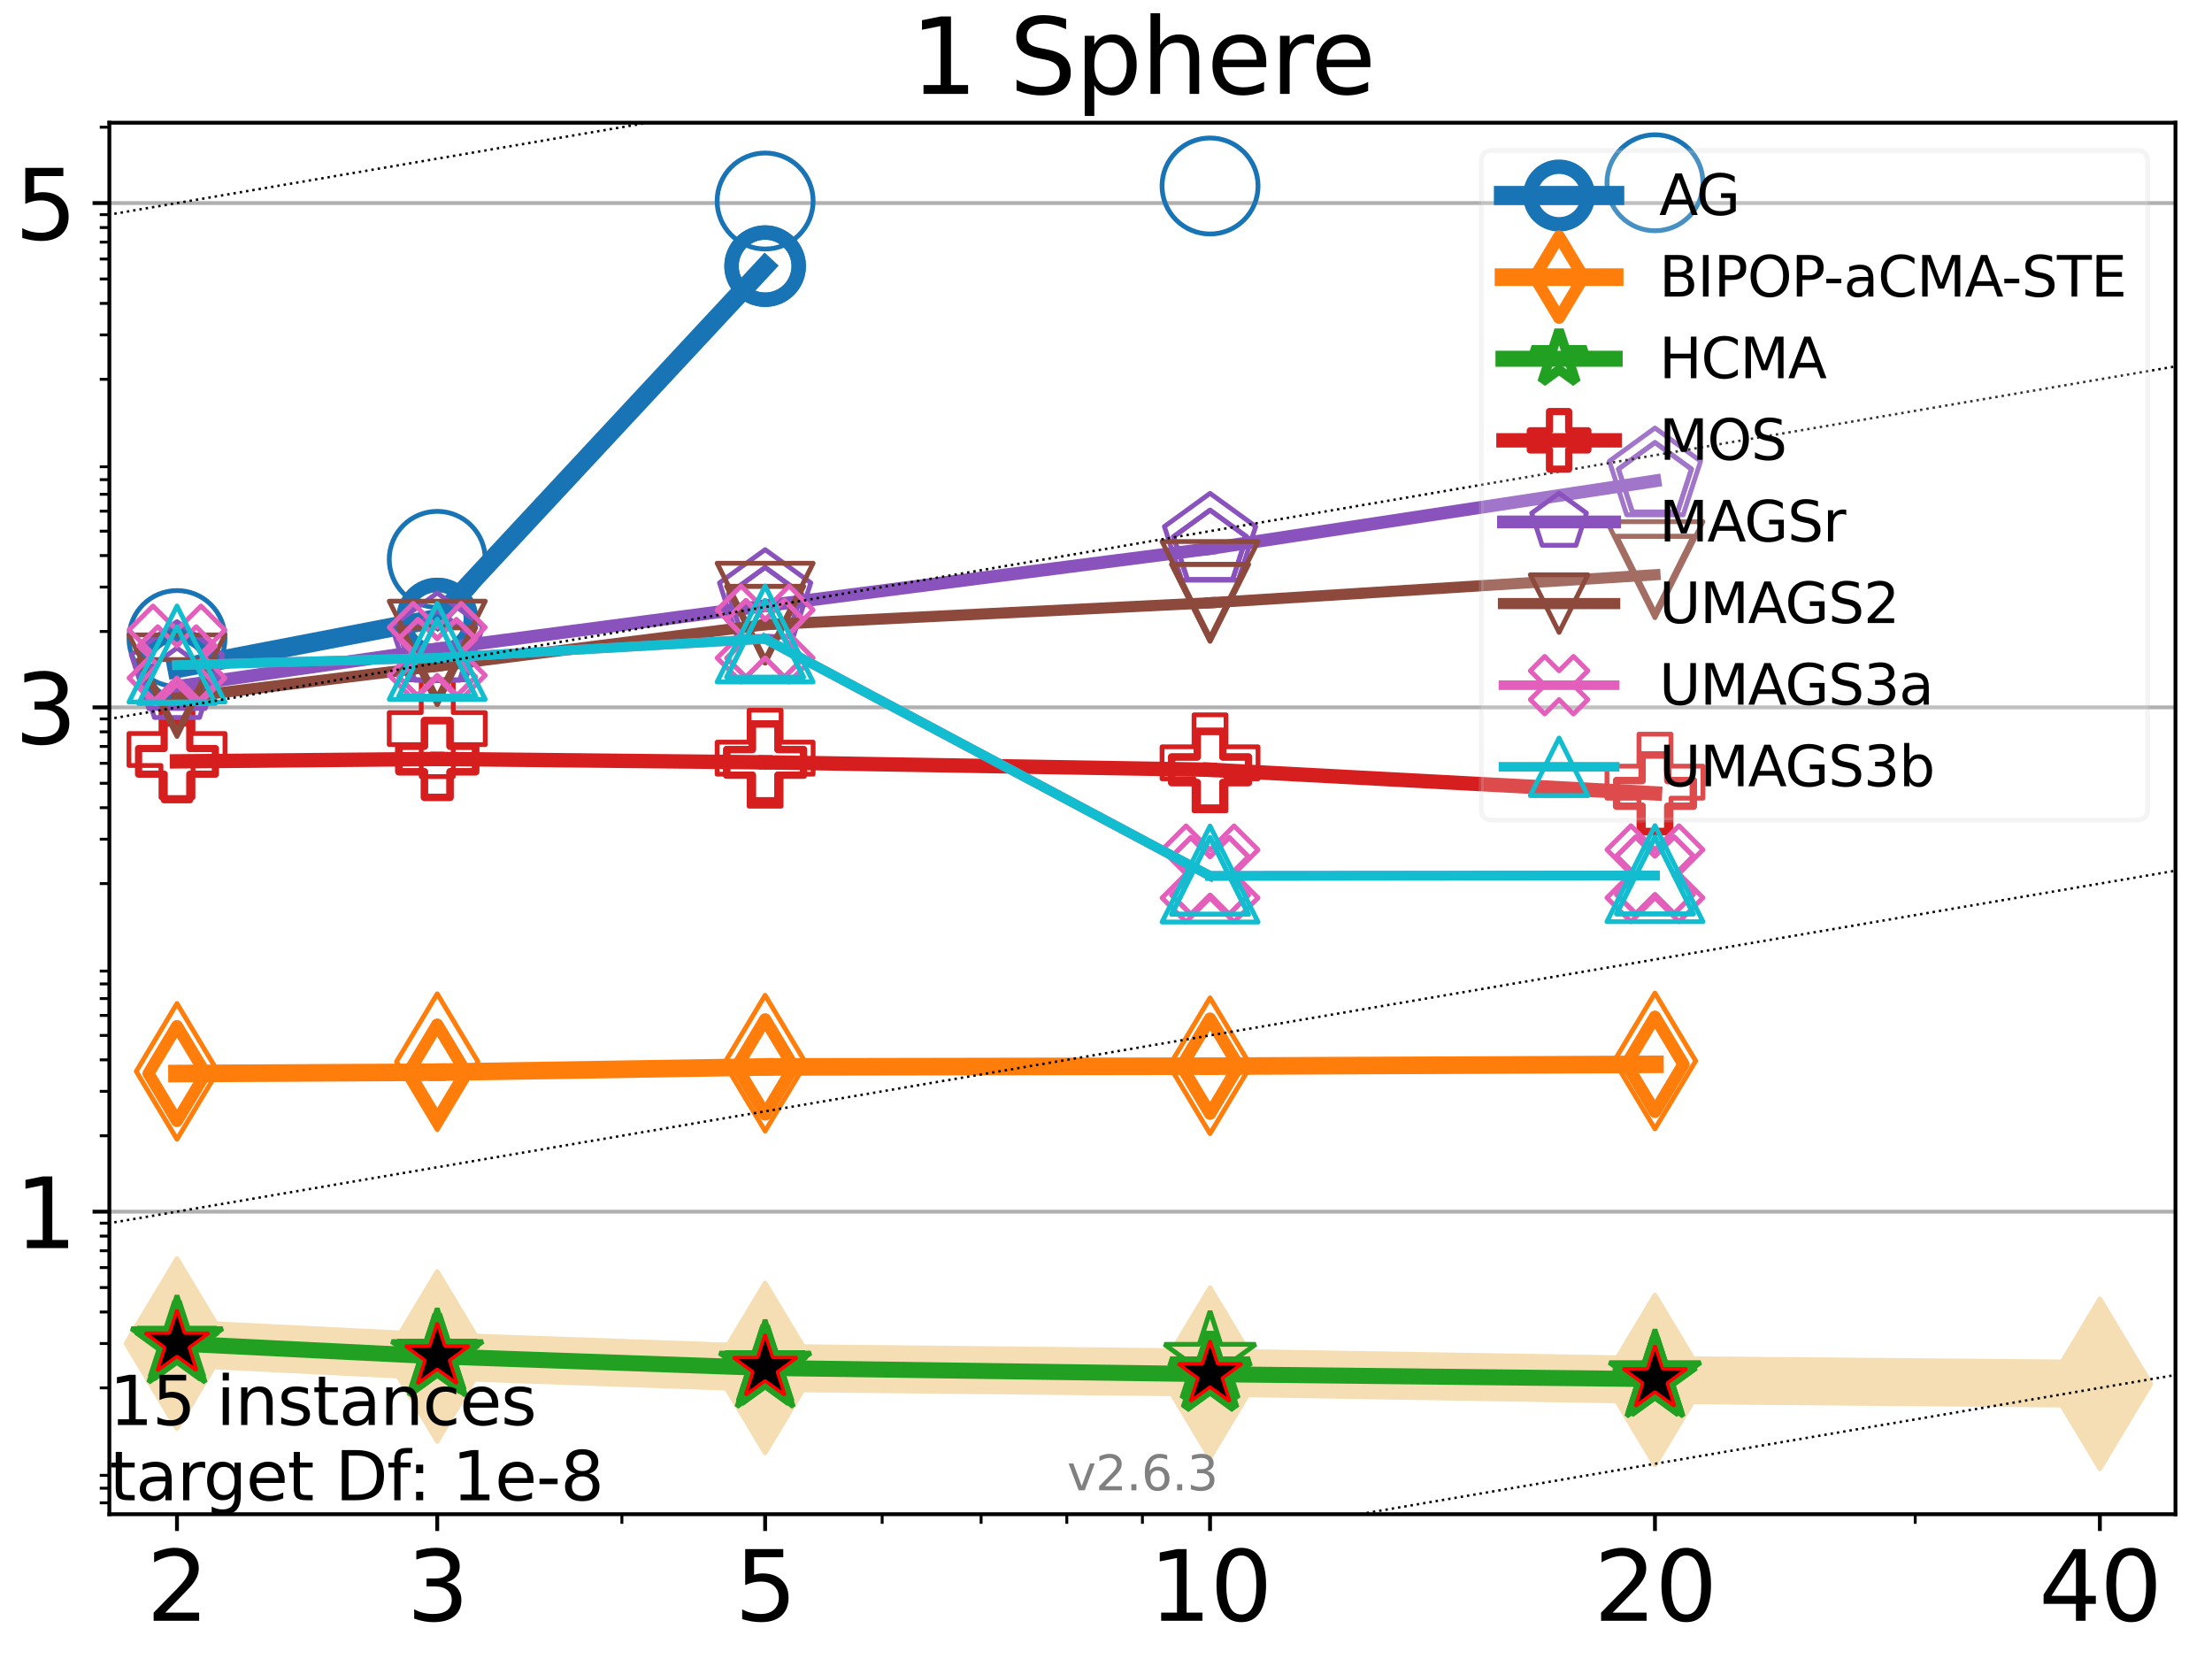 <?xml version="1.0" encoding="utf-8" standalone="no"?>
<!DOCTYPE svg PUBLIC "-//W3C//DTD SVG 1.1//EN"
  "http://www.w3.org/Graphics/SVG/1.1/DTD/svg11.dtd">
<svg xmlns:xlink="http://www.w3.org/1999/xlink" width="460.8pt" height="345.6pt" viewBox="0 0 460.8 345.6" xmlns="http://www.w3.org/2000/svg" version="1.1">
 <defs>
  <style type="text/css">*{stroke-linejoin: round; stroke-linecap: butt}</style>
 </defs>
 <g id="figure_1">
  <g id="patch_1">
   <path d="M 0 345.6 
L 460.8 345.6 
L 460.8 0 
L 0 0 
z
" style="fill: #ffffff"/>
  </g>
  <g id="axes_1">
   <g id="patch_2">
    <path d="M 22.78 315.44 
L 453.192 315.44 
L 453.192 25.56 
L 22.78 25.56 
z
" style="fill: #ffffff"/>
   </g>
   <g id="line2d_1">
    <path d="M 36.868 279.874 
L 91.085 282.56 
L 159.39 284.964 
L 252.074 285.935 
L 344.758 287.473 
L 437.443 288.283 
" clip-path="url(#p224f2ac0d0)" style="fill: none; stroke: #f5deb3; stroke-width: 10; stroke-linecap: square"/>
    <defs>
     <path id="m39d78b8269" d="M -0 17.678 
L 10.607 0 
L 0 -17.678 
L -10.607 -0 
z
" style="stroke: #f5deb3; stroke-linejoin: miter"/>
    </defs>
    <g clip-path="url(#p224f2ac0d0)">
     <use xlink:href="#m39d78b8269" x="36.868" y="279.874" style="fill: #f5deb3; stroke: #f5deb3; stroke-linejoin: miter"/>
     <use xlink:href="#m39d78b8269" x="91.085" y="282.56" style="fill: #f5deb3; stroke: #f5deb3; stroke-linejoin: miter"/>
     <use xlink:href="#m39d78b8269" x="159.39" y="284.964" style="fill: #f5deb3; stroke: #f5deb3; stroke-linejoin: miter"/>
     <use xlink:href="#m39d78b8269" x="252.074" y="285.935" style="fill: #f5deb3; stroke: #f5deb3; stroke-linejoin: miter"/>
     <use xlink:href="#m39d78b8269" x="344.758" y="287.473" style="fill: #f5deb3; stroke: #f5deb3; stroke-linejoin: miter"/>
     <use xlink:href="#m39d78b8269" x="437.443" y="288.283" style="fill: #f5deb3; stroke: #f5deb3; stroke-linejoin: miter"/>
    </g>
   </g>
   <g id="matplotlib.axis_1">
    <g id="xtick_1">
     <g id="line2d_2">
      <defs>
       <path id="m11437c9d32" d="M 0 0 
L 0 3.5 
" style="stroke: #000000; stroke-width: 0.8"/>
      </defs>
      <g>
       <use xlink:href="#m11437c9d32" x="36.868" y="315.44" style="stroke: #000000; stroke-width: 0.8"/>
      </g>
     </g>
     <g id="text_1">
      <!-- 2 -->
      <g transform="translate(30.506 337.637)scale(0.2 -0.2)">
       <defs>
        <path id="DejaVuSans-32" d="M 1228 531 
L 3431 531 
L 3431 0 
L 469 0 
L 469 531 
Q 828 903 1448 1529 
Q 2069 2156 2228 2338 
Q 2531 2678 2651 2914 
Q 2772 3150 2772 3378 
Q 2772 3750 2511 3984 
Q 2250 4219 1831 4219 
Q 1534 4219 1204 4116 
Q 875 4013 500 3803 
L 500 4441 
Q 881 4594 1212 4672 
Q 1544 4750 1819 4750 
Q 2544 4750 2975 4387 
Q 3406 4025 3406 3419 
Q 3406 3131 3298 2873 
Q 3191 2616 2906 2266 
Q 2828 2175 2409 1742 
Q 1991 1309 1228 531 
z
" transform="scale(0.016)"/>
       </defs>
       <use xlink:href="#DejaVuSans-32"/>
      </g>
     </g>
    </g>
    <g id="xtick_2">
     <g id="line2d_3">
      <g>
       <use xlink:href="#m11437c9d32" x="91.085" y="315.44" style="stroke: #000000; stroke-width: 0.8"/>
      </g>
     </g>
     <g id="text_2">
      <!-- 3 -->
      <g transform="translate(84.723 337.637)scale(0.2 -0.2)">
       <defs>
        <path id="DejaVuSans-33" d="M 2597 2516 
Q 3050 2419 3304 2112 
Q 3559 1806 3559 1356 
Q 3559 666 3084 287 
Q 2609 -91 1734 -91 
Q 1441 -91 1130 -33 
Q 819 25 488 141 
L 488 750 
Q 750 597 1062 519 
Q 1375 441 1716 441 
Q 2309 441 2620 675 
Q 2931 909 2931 1356 
Q 2931 1769 2642 2001 
Q 2353 2234 1838 2234 
L 1294 2234 
L 1294 2753 
L 1863 2753 
Q 2328 2753 2575 2939 
Q 2822 3125 2822 3475 
Q 2822 3834 2567 4026 
Q 2313 4219 1838 4219 
Q 1578 4219 1281 4162 
Q 984 4106 628 3988 
L 628 4550 
Q 988 4650 1302 4700 
Q 1616 4750 1894 4750 
Q 2613 4750 3031 4423 
Q 3450 4097 3450 3541 
Q 3450 3153 3228 2886 
Q 3006 2619 2597 2516 
z
" transform="scale(0.016)"/>
       </defs>
       <use xlink:href="#DejaVuSans-33"/>
      </g>
     </g>
    </g>
    <g id="xtick_3">
     <g id="line2d_4">
      <g>
       <use xlink:href="#m11437c9d32" x="159.39" y="315.44" style="stroke: #000000; stroke-width: 0.8"/>
      </g>
     </g>
     <g id="text_3">
      <!-- 5 -->
      <g transform="translate(153.028 337.637)scale(0.2 -0.2)">
       <defs>
        <path id="DejaVuSans-35" d="M 691 4666 
L 3169 4666 
L 3169 4134 
L 1269 4134 
L 1269 2991 
Q 1406 3038 1543 3061 
Q 1681 3084 1819 3084 
Q 2600 3084 3056 2656 
Q 3513 2228 3513 1497 
Q 3513 744 3044 326 
Q 2575 -91 1722 -91 
Q 1428 -91 1123 -41 
Q 819 9 494 109 
L 494 744 
Q 775 591 1075 516 
Q 1375 441 1709 441 
Q 2250 441 2565 725 
Q 2881 1009 2881 1497 
Q 2881 1984 2565 2268 
Q 2250 2553 1709 2553 
Q 1456 2553 1204 2497 
Q 953 2441 691 2322 
L 691 4666 
z
" transform="scale(0.016)"/>
       </defs>
       <use xlink:href="#DejaVuSans-35"/>
      </g>
     </g>
    </g>
    <g id="xtick_4">
     <g id="line2d_5">
      <g>
       <use xlink:href="#m11437c9d32" x="252.074" y="315.44" style="stroke: #000000; stroke-width: 0.8"/>
      </g>
     </g>
     <g id="text_4">
      <!-- 10 -->
      <g transform="translate(239.349 337.637)scale(0.2 -0.2)">
       <defs>
        <path id="DejaVuSans-31" d="M 794 531 
L 1825 531 
L 1825 4091 
L 703 3866 
L 703 4441 
L 1819 4666 
L 2450 4666 
L 2450 531 
L 3481 531 
L 3481 0 
L 794 0 
L 794 531 
z
" transform="scale(0.016)"/>
        <path id="DejaVuSans-30" d="M 2034 4250 
Q 1547 4250 1301 3770 
Q 1056 3291 1056 2328 
Q 1056 1369 1301 889 
Q 1547 409 2034 409 
Q 2525 409 2770 889 
Q 3016 1369 3016 2328 
Q 3016 3291 2770 3770 
Q 2525 4250 2034 4250 
z
M 2034 4750 
Q 2819 4750 3233 4129 
Q 3647 3509 3647 2328 
Q 3647 1150 3233 529 
Q 2819 -91 2034 -91 
Q 1250 -91 836 529 
Q 422 1150 422 2328 
Q 422 3509 836 4129 
Q 1250 4750 2034 4750 
z
" transform="scale(0.016)"/>
       </defs>
       <use xlink:href="#DejaVuSans-31"/>
       <use xlink:href="#DejaVuSans-30" x="63.623"/>
      </g>
     </g>
    </g>
    <g id="xtick_5">
     <g id="line2d_6">
      <g>
       <use xlink:href="#m11437c9d32" x="344.758" y="315.44" style="stroke: #000000; stroke-width: 0.8"/>
      </g>
     </g>
     <g id="text_5">
      <!-- 20 -->
      <g transform="translate(332.033 337.637)scale(0.2 -0.2)">
       <use xlink:href="#DejaVuSans-32"/>
       <use xlink:href="#DejaVuSans-30" x="63.623"/>
      </g>
     </g>
    </g>
    <g id="xtick_6">
     <g id="line2d_7">
      <g>
       <use xlink:href="#m11437c9d32" x="437.443" y="315.44" style="stroke: #000000; stroke-width: 0.8"/>
      </g>
     </g>
     <g id="text_6">
      <!-- 40 -->
      <g transform="translate(424.718 337.637)scale(0.2 -0.2)">
       <defs>
        <path id="DejaVuSans-34" d="M 2419 4116 
L 825 1625 
L 2419 1625 
L 2419 4116 
z
M 2253 4666 
L 3047 4666 
L 3047 1625 
L 3713 1625 
L 3713 1100 
L 3047 1100 
L 3047 0 
L 2419 0 
L 2419 1100 
L 313 1100 
L 313 1709 
L 2253 4666 
z
" transform="scale(0.016)"/>
       </defs>
       <use xlink:href="#DejaVuSans-34"/>
       <use xlink:href="#DejaVuSans-30" x="63.623"/>
      </g>
     </g>
    </g>
    <g id="xtick_7">
     <g id="line2d_8">
      <defs>
       <path id="me6c77d2dc4" d="M 0 0 
L 0 2 
" style="stroke: #000000; stroke-width: 0.6"/>
      </defs>
      <g>
       <use xlink:href="#me6c77d2dc4" x="129.552" y="315.44" style="stroke: #000000; stroke-width: 0.6"/>
      </g>
     </g>
    </g>
    <g id="xtick_8">
     <g id="line2d_9">
      <g>
       <use xlink:href="#me6c77d2dc4" x="183.769" y="315.44" style="stroke: #000000; stroke-width: 0.6"/>
      </g>
     </g>
    </g>
    <g id="xtick_9">
     <g id="line2d_10">
      <g>
       <use xlink:href="#me6c77d2dc4" x="204.381" y="315.44" style="stroke: #000000; stroke-width: 0.6"/>
      </g>
     </g>
    </g>
    <g id="xtick_10">
     <g id="line2d_11">
      <g>
       <use xlink:href="#me6c77d2dc4" x="222.237" y="315.44" style="stroke: #000000; stroke-width: 0.6"/>
      </g>
     </g>
    </g>
    <g id="xtick_11">
     <g id="line2d_12">
      <g>
       <use xlink:href="#me6c77d2dc4" x="237.986" y="315.44" style="stroke: #000000; stroke-width: 0.6"/>
      </g>
     </g>
    </g>
    <g id="xtick_12">
     <g id="line2d_13">
      <g>
       <use xlink:href="#me6c77d2dc4" x="398.975" y="315.44" style="stroke: #000000; stroke-width: 0.6"/>
      </g>
     </g>
    </g>
   </g>
   <g id="matplotlib.axis_2">
    <g id="ytick_1">
     <g id="line2d_14">
      <path d="M 22.78 252.409 
L 453.192 252.409 
" clip-path="url(#p224f2ac0d0)" style="fill: none; stroke: #b0b0b0; stroke-width: 0.8; stroke-linecap: square"/>
     </g>
     <g id="line2d_15">
      <defs>
       <path id="mea27859432" d="M 0 0 
L -3.5 0 
" style="stroke: #000000; stroke-width: 0.8"/>
      </defs>
      <g>
       <use xlink:href="#mea27859432" x="22.78" y="252.409" style="stroke: #000000; stroke-width: 0.8"/>
      </g>
     </g>
     <g id="text_7">
      <!-- 1 -->
      <g transform="translate(3.055 260.007)scale(0.2 -0.2)">
       <use xlink:href="#DejaVuSans-31"/>
      </g>
     </g>
    </g>
    <g id="ytick_2">
     <g id="line2d_16">
      <path d="M 22.78 147.357 
L 453.192 147.357 
" clip-path="url(#p224f2ac0d0)" style="fill: none; stroke: #b0b0b0; stroke-width: 0.8; stroke-linecap: square"/>
     </g>
     <g id="line2d_17">
      <g>
       <use xlink:href="#mea27859432" x="22.78" y="147.357" style="stroke: #000000; stroke-width: 0.8"/>
      </g>
     </g>
     <g id="text_8">
      <!-- 3 -->
      <g transform="translate(3.055 154.956)scale(0.2 -0.2)">
       <use xlink:href="#DejaVuSans-33"/>
      </g>
     </g>
    </g>
    <g id="ytick_3">
     <g id="line2d_18">
      <path d="M 22.78 42.306 
L 453.192 42.306 
" clip-path="url(#p224f2ac0d0)" style="fill: none; stroke: #b0b0b0; stroke-width: 0.8; stroke-linecap: square"/>
     </g>
     <g id="line2d_19">
      <g>
       <use xlink:href="#mea27859432" x="22.78" y="42.306" style="stroke: #000000; stroke-width: 0.8"/>
      </g>
     </g>
     <g id="text_9">
      <!-- 5 -->
      <g transform="translate(3.055 49.904)scale(0.2 -0.2)">
       <use xlink:href="#DejaVuSans-35"/>
      </g>
     </g>
    </g>
    <g id="ytick_4">
     <g id="line2d_20">
      <defs>
       <path id="m37ad1dfe5b" d="M 0 0 
L -2 0 
" style="stroke: #000000; stroke-width: 0.6"/>
      </defs>
      <g>
       <use xlink:href="#m37ad1dfe5b" x="22.78" y="313.071" style="stroke: #000000; stroke-width: 0.6"/>
      </g>
     </g>
    </g>
    <g id="ytick_5">
     <g id="line2d_21">
      <g>
       <use xlink:href="#m37ad1dfe5b" x="22.78" y="310.025" style="stroke: #000000; stroke-width: 0.6"/>
      </g>
     </g>
    </g>
    <g id="ytick_6">
     <g id="line2d_22">
      <g>
       <use xlink:href="#m37ad1dfe5b" x="22.78" y="307.338" style="stroke: #000000; stroke-width: 0.6"/>
      </g>
     </g>
    </g>
    <g id="ytick_7">
     <g id="line2d_23">
      <g>
       <use xlink:href="#m37ad1dfe5b" x="22.78" y="289.123" style="stroke: #000000; stroke-width: 0.6"/>
      </g>
     </g>
    </g>
    <g id="ytick_8">
     <g id="line2d_24">
      <g>
       <use xlink:href="#m37ad1dfe5b" x="22.78" y="279.874" style="stroke: #000000; stroke-width: 0.6"/>
      </g>
     </g>
    </g>
    <g id="ytick_9">
     <g id="line2d_25">
      <g>
       <use xlink:href="#m37ad1dfe5b" x="22.78" y="273.311" style="stroke: #000000; stroke-width: 0.6"/>
      </g>
     </g>
    </g>
    <g id="ytick_10">
     <g id="line2d_26">
      <g>
       <use xlink:href="#m37ad1dfe5b" x="22.78" y="268.221" style="stroke: #000000; stroke-width: 0.6"/>
      </g>
     </g>
    </g>
    <g id="ytick_11">
     <g id="line2d_27">
      <g>
       <use xlink:href="#m37ad1dfe5b" x="22.78" y="264.062" style="stroke: #000000; stroke-width: 0.6"/>
      </g>
     </g>
    </g>
    <g id="ytick_12">
     <g id="line2d_28">
      <g>
       <use xlink:href="#m37ad1dfe5b" x="22.78" y="260.545" style="stroke: #000000; stroke-width: 0.6"/>
      </g>
     </g>
    </g>
    <g id="ytick_13">
     <g id="line2d_29">
      <g>
       <use xlink:href="#m37ad1dfe5b" x="22.78" y="257.499" style="stroke: #000000; stroke-width: 0.6"/>
      </g>
     </g>
    </g>
    <g id="ytick_14">
     <g id="line2d_30">
      <g>
       <use xlink:href="#m37ad1dfe5b" x="22.78" y="254.812" style="stroke: #000000; stroke-width: 0.6"/>
      </g>
     </g>
    </g>
    <g id="ytick_15">
     <g id="line2d_31">
      <g>
       <use xlink:href="#m37ad1dfe5b" x="22.78" y="236.597" style="stroke: #000000; stroke-width: 0.6"/>
      </g>
     </g>
    </g>
    <g id="ytick_16">
     <g id="line2d_32">
      <g>
       <use xlink:href="#m37ad1dfe5b" x="22.78" y="227.348" style="stroke: #000000; stroke-width: 0.6"/>
      </g>
     </g>
    </g>
    <g id="ytick_17">
     <g id="line2d_33">
      <g>
       <use xlink:href="#m37ad1dfe5b" x="22.78" y="220.785" style="stroke: #000000; stroke-width: 0.6"/>
      </g>
     </g>
    </g>
    <g id="ytick_18">
     <g id="line2d_34">
      <g>
       <use xlink:href="#m37ad1dfe5b" x="22.78" y="215.695" style="stroke: #000000; stroke-width: 0.6"/>
      </g>
     </g>
    </g>
    <g id="ytick_19">
     <g id="line2d_35">
      <g>
       <use xlink:href="#m37ad1dfe5b" x="22.78" y="211.536" style="stroke: #000000; stroke-width: 0.6"/>
      </g>
     </g>
    </g>
    <g id="ytick_20">
     <g id="line2d_36">
      <g>
       <use xlink:href="#m37ad1dfe5b" x="22.78" y="208.019" style="stroke: #000000; stroke-width: 0.6"/>
      </g>
     </g>
    </g>
    <g id="ytick_21">
     <g id="line2d_37">
      <g>
       <use xlink:href="#m37ad1dfe5b" x="22.78" y="204.973" style="stroke: #000000; stroke-width: 0.6"/>
      </g>
     </g>
    </g>
    <g id="ytick_22">
     <g id="line2d_38">
      <g>
       <use xlink:href="#m37ad1dfe5b" x="22.78" y="202.287" style="stroke: #000000; stroke-width: 0.6"/>
      </g>
     </g>
    </g>
    <g id="ytick_23">
     <g id="line2d_39">
      <g>
       <use xlink:href="#m37ad1dfe5b" x="22.78" y="184.071" style="stroke: #000000; stroke-width: 0.6"/>
      </g>
     </g>
    </g>
    <g id="ytick_24">
     <g id="line2d_40">
      <g>
       <use xlink:href="#m37ad1dfe5b" x="22.78" y="174.822" style="stroke: #000000; stroke-width: 0.6"/>
      </g>
     </g>
    </g>
    <g id="ytick_25">
     <g id="line2d_41">
      <g>
       <use xlink:href="#m37ad1dfe5b" x="22.78" y="168.259" style="stroke: #000000; stroke-width: 0.6"/>
      </g>
     </g>
    </g>
    <g id="ytick_26">
     <g id="line2d_42">
      <g>
       <use xlink:href="#m37ad1dfe5b" x="22.78" y="163.169" style="stroke: #000000; stroke-width: 0.6"/>
      </g>
     </g>
    </g>
    <g id="ytick_27">
     <g id="line2d_43">
      <g>
       <use xlink:href="#m37ad1dfe5b" x="22.78" y="159.01" style="stroke: #000000; stroke-width: 0.6"/>
      </g>
     </g>
    </g>
    <g id="ytick_28">
     <g id="line2d_44">
      <g>
       <use xlink:href="#m37ad1dfe5b" x="22.78" y="155.494" style="stroke: #000000; stroke-width: 0.6"/>
      </g>
     </g>
    </g>
    <g id="ytick_29">
     <g id="line2d_45">
      <g>
       <use xlink:href="#m37ad1dfe5b" x="22.78" y="152.448" style="stroke: #000000; stroke-width: 0.6"/>
      </g>
     </g>
    </g>
    <g id="ytick_30">
     <g id="line2d_46">
      <g>
       <use xlink:href="#m37ad1dfe5b" x="22.78" y="149.761" style="stroke: #000000; stroke-width: 0.6"/>
      </g>
     </g>
    </g>
    <g id="ytick_31">
     <g id="line2d_47">
      <g>
       <use xlink:href="#m37ad1dfe5b" x="22.78" y="131.545" style="stroke: #000000; stroke-width: 0.6"/>
      </g>
     </g>
    </g>
    <g id="ytick_32">
     <g id="line2d_48">
      <g>
       <use xlink:href="#m37ad1dfe5b" x="22.78" y="122.296" style="stroke: #000000; stroke-width: 0.6"/>
      </g>
     </g>
    </g>
    <g id="ytick_33">
     <g id="line2d_49">
      <g>
       <use xlink:href="#m37ad1dfe5b" x="22.78" y="115.734" style="stroke: #000000; stroke-width: 0.6"/>
      </g>
     </g>
    </g>
    <g id="ytick_34">
     <g id="line2d_50">
      <g>
       <use xlink:href="#m37ad1dfe5b" x="22.78" y="110.643" style="stroke: #000000; stroke-width: 0.6"/>
      </g>
     </g>
    </g>
    <g id="ytick_35">
     <g id="line2d_51">
      <g>
       <use xlink:href="#m37ad1dfe5b" x="22.78" y="106.484" style="stroke: #000000; stroke-width: 0.6"/>
      </g>
     </g>
    </g>
    <g id="ytick_36">
     <g id="line2d_52">
      <g>
       <use xlink:href="#m37ad1dfe5b" x="22.78" y="102.968" style="stroke: #000000; stroke-width: 0.6"/>
      </g>
     </g>
    </g>
    <g id="ytick_37">
     <g id="line2d_53">
      <g>
       <use xlink:href="#m37ad1dfe5b" x="22.78" y="99.922" style="stroke: #000000; stroke-width: 0.6"/>
      </g>
     </g>
    </g>
    <g id="ytick_38">
     <g id="line2d_54">
      <g>
       <use xlink:href="#m37ad1dfe5b" x="22.78" y="97.235" style="stroke: #000000; stroke-width: 0.6"/>
      </g>
     </g>
    </g>
    <g id="ytick_39">
     <g id="line2d_55">
      <g>
       <use xlink:href="#m37ad1dfe5b" x="22.78" y="79.02" style="stroke: #000000; stroke-width: 0.6"/>
      </g>
     </g>
    </g>
    <g id="ytick_40">
     <g id="line2d_56">
      <g>
       <use xlink:href="#m37ad1dfe5b" x="22.78" y="69.77" style="stroke: #000000; stroke-width: 0.6"/>
      </g>
     </g>
    </g>
    <g id="ytick_41">
     <g id="line2d_57">
      <g>
       <use xlink:href="#m37ad1dfe5b" x="22.78" y="63.208" style="stroke: #000000; stroke-width: 0.6"/>
      </g>
     </g>
    </g>
    <g id="ytick_42">
     <g id="line2d_58">
      <g>
       <use xlink:href="#m37ad1dfe5b" x="22.78" y="58.117" style="stroke: #000000; stroke-width: 0.6"/>
      </g>
     </g>
    </g>
    <g id="ytick_43">
     <g id="line2d_59">
      <g>
       <use xlink:href="#m37ad1dfe5b" x="22.78" y="53.958" style="stroke: #000000; stroke-width: 0.6"/>
      </g>
     </g>
    </g>
    <g id="ytick_44">
     <g id="line2d_60">
      <g>
       <use xlink:href="#m37ad1dfe5b" x="22.78" y="50.442" style="stroke: #000000; stroke-width: 0.6"/>
      </g>
     </g>
    </g>
    <g id="ytick_45">
     <g id="line2d_61">
      <g>
       <use xlink:href="#m37ad1dfe5b" x="22.78" y="47.396" style="stroke: #000000; stroke-width: 0.6"/>
      </g>
     </g>
    </g>
    <g id="ytick_46">
     <g id="line2d_62">
      <g>
       <use xlink:href="#m37ad1dfe5b" x="22.78" y="44.709" style="stroke: #000000; stroke-width: 0.6"/>
      </g>
     </g>
    </g>
    <g id="ytick_47">
     <g id="line2d_63">
      <g>
       <use xlink:href="#m37ad1dfe5b" x="22.78" y="26.494" style="stroke: #000000; stroke-width: 0.6"/>
      </g>
     </g>
    </g>
   </g>
   <g id="line2d_64">
    <path d="M 36.868 139.272 
L 91.085 128.844 
" clip-path="url(#p224f2ac0d0)" style="fill: none; stroke: #1874b4; stroke-width: 4; stroke-linecap: square"/>
    <defs>
     <path id="md3d508fc61" d="M 0 7 
C 1.856 7 3.637 6.262 4.95 4.95 
C 6.262 3.637 7 1.856 7 0 
C 7 -1.856 6.262 -3.637 4.95 -4.95 
C 3.637 -6.262 1.856 -7 0 -7 
C -1.856 -7 -3.637 -6.262 -4.95 -4.95 
C -6.262 -3.637 -7 -1.856 -7 0 
C -7 1.856 -6.262 3.637 -4.95 4.95 
C -3.637 6.262 -1.856 7 0 7 
z
" style="stroke: #1874b4; stroke-width: 3"/>
    </defs>
    <g clip-path="url(#p224f2ac0d0)">
     <use xlink:href="#md3d508fc61" x="36.868" y="139.272" style="fill-opacity: 0; stroke: #1874b4; stroke-width: 3"/>
     <use xlink:href="#md3d508fc61" x="91.085" y="128.844" style="fill-opacity: 0; stroke: #1874b4; stroke-width: 3"/>
    </g>
   </g>
   <g id="line2d_65">
    <path d="M 91.085 128.844 
L 159.39 55.439 
" clip-path="url(#p224f2ac0d0)" style="fill: none; stroke: #1874b4; stroke-width: 4; stroke-linecap: square"/>
    <g clip-path="url(#p224f2ac0d0)">
     <use xlink:href="#md3d508fc61" x="91.085" y="128.844" style="fill-opacity: 0; stroke: #1874b4; stroke-width: 3"/>
     <use xlink:href="#md3d508fc61" x="159.39" y="55.439" style="fill-opacity: 0; stroke: #1874b4; stroke-width: 3"/>
    </g>
   </g>
   <g id="line2d_66">
    <path d="M 159.39 55.439 
" clip-path="url(#p224f2ac0d0)" style="fill: none; stroke: #1874b4; stroke-width: 4; stroke-linecap: square"/>
    <g clip-path="url(#p224f2ac0d0)">
     <use xlink:href="#md3d508fc61" x="159.39" y="55.439" style="fill-opacity: 0; stroke: #1874b4; stroke-width: 3"/>
    </g>
   </g>
   <g id="line2d_67"/>
   <g id="line2d_68">
    <defs>
     <path id="m76fcc900d7" d="M 0 10 
C 2.652 10 5.196 8.946 7.071 7.071 
C 8.946 5.196 10 2.652 10 0 
C 10 -2.652 8.946 -5.196 7.071 -7.071 
C 5.196 -8.946 2.652 -10 0 -10 
C -2.652 -10 -5.196 -8.946 -7.071 -7.071 
C -8.946 -5.196 -10 -2.652 -10 0 
C -10 2.652 -8.946 5.196 -7.071 7.071 
C -5.196 8.946 -2.652 10 0 10 
z
" style="stroke: #1874b4"/>
    </defs>
    <g clip-path="url(#p224f2ac0d0)">
     <use xlink:href="#m76fcc900d7" x="36.868" y="133.024" style="fill-opacity: 0; stroke: #1874b4"/>
     <use xlink:href="#m76fcc900d7" x="91.085" y="116.521" style="fill-opacity: 0; stroke: #1874b4"/>
     <use xlink:href="#m76fcc900d7" x="159.39" y="41.876" style="fill-opacity: 0; stroke: #1874b4"/>
     <use xlink:href="#m76fcc900d7" x="252.074" y="38.744" style="fill-opacity: 0; stroke: #1874b4"/>
     <use xlink:href="#m76fcc900d7" x="344.758" y="38.071" style="fill-opacity: 0; stroke: #1874b4"/>
    </g>
   </g>
   <g id="line2d_69">
    <path d="M 36.868 223.637 
L 91.085 223.358 
" clip-path="url(#p224f2ac0d0)" style="fill: none; stroke: #ff7d0b; stroke-width: 3.667; stroke-linecap: square"/>
    <defs>
     <path id="m207fc850c2" d="M -0 9.899 
L 5.94 0 
L 0 -9.899 
L -5.94 -0 
z
" style="stroke: #ff7d0b; stroke-width: 2.5; stroke-linejoin: miter"/>
    </defs>
    <g clip-path="url(#p224f2ac0d0)">
     <use xlink:href="#m207fc850c2" x="36.868" y="223.637" style="fill-opacity: 0; stroke: #ff7d0b; stroke-width: 2.5; stroke-linejoin: miter"/>
     <use xlink:href="#m207fc850c2" x="91.085" y="223.358" style="fill-opacity: 0; stroke: #ff7d0b; stroke-width: 2.5; stroke-linejoin: miter"/>
    </g>
   </g>
   <g id="line2d_70">
    <path d="M 91.085 223.358 
L 159.39 222.262 
" clip-path="url(#p224f2ac0d0)" style="fill: none; stroke: #ff7d0b; stroke-width: 3.667; stroke-linecap: square"/>
    <g clip-path="url(#p224f2ac0d0)">
     <use xlink:href="#m207fc850c2" x="91.085" y="223.358" style="fill-opacity: 0; stroke: #ff7d0b; stroke-width: 2.5; stroke-linejoin: miter"/>
     <use xlink:href="#m207fc850c2" x="159.39" y="222.262" style="fill-opacity: 0; stroke: #ff7d0b; stroke-width: 2.5; stroke-linejoin: miter"/>
    </g>
   </g>
   <g id="line2d_71">
    <path d="M 159.39 222.262 
L 252.074 222.1 
" clip-path="url(#p224f2ac0d0)" style="fill: none; stroke: #ff7d0b; stroke-width: 3.667; stroke-linecap: square"/>
    <g clip-path="url(#p224f2ac0d0)">
     <use xlink:href="#m207fc850c2" x="159.39" y="222.262" style="fill-opacity: 0; stroke: #ff7d0b; stroke-width: 2.5; stroke-linejoin: miter"/>
     <use xlink:href="#m207fc850c2" x="252.074" y="222.1" style="fill-opacity: 0; stroke: #ff7d0b; stroke-width: 2.5; stroke-linejoin: miter"/>
    </g>
   </g>
   <g id="line2d_72">
    <path d="M 252.074 222.1 
L 344.758 221.716 
" clip-path="url(#p224f2ac0d0)" style="fill: none; stroke: #ff7d0b; stroke-width: 3.667; stroke-linecap: square"/>
    <g clip-path="url(#p224f2ac0d0)">
     <use xlink:href="#m207fc850c2" x="252.074" y="222.1" style="fill-opacity: 0; stroke: #ff7d0b; stroke-width: 2.5; stroke-linejoin: miter"/>
     <use xlink:href="#m207fc850c2" x="344.758" y="221.716" style="fill-opacity: 0; stroke: #ff7d0b; stroke-width: 2.5; stroke-linejoin: miter"/>
    </g>
   </g>
   <g id="line2d_73">
    <path d="M 344.758 221.716 
" clip-path="url(#p224f2ac0d0)" style="fill: none; stroke: #ff7d0b; stroke-width: 3.667; stroke-linecap: square"/>
    <g clip-path="url(#p224f2ac0d0)">
     <use xlink:href="#m207fc850c2" x="344.758" y="221.716" style="fill-opacity: 0; stroke: #ff7d0b; stroke-width: 2.5; stroke-linejoin: miter"/>
    </g>
   </g>
   <g id="line2d_74"/>
   <g id="line2d_75">
    <defs>
     <path id="mc742313bd1" d="M -0 14.142 
L 8.485 0 
L -0 -14.142 
L -8.485 -0 
z
" style="stroke: #ff7d0b; stroke-linejoin: miter"/>
    </defs>
    <g clip-path="url(#p224f2ac0d0)">
     <use xlink:href="#mc742313bd1" x="36.868" y="223.189" style="fill-opacity: 0; stroke: #ff7d0b; stroke-linejoin: miter"/>
     <use xlink:href="#mc742313bd1" x="91.085" y="221.169" style="fill-opacity: 0; stroke: #ff7d0b; stroke-linejoin: miter"/>
     <use xlink:href="#mc742313bd1" x="159.39" y="221.48" style="fill-opacity: 0; stroke: #ff7d0b; stroke-linejoin: miter"/>
     <use xlink:href="#mc742313bd1" x="252.074" y="222.015" style="fill-opacity: 0; stroke: #ff7d0b; stroke-linejoin: miter"/>
     <use xlink:href="#mc742313bd1" x="344.758" y="221.015" style="fill-opacity: 0; stroke: #ff7d0b; stroke-linejoin: miter"/>
    </g>
   </g>
   <g id="line2d_76">
    <path d="M 36.868 279.874 
L 91.085 282.56 
" clip-path="url(#p224f2ac0d0)" style="fill: none; stroke: #22a022; stroke-width: 3.333; stroke-linecap: square"/>
    <defs>
     <path id="mbde34f63e6" d="M 0 -8.7 
L -1.953 -2.688 
L -8.274 -2.688 
L -3.16 1.027 
L -5.114 7.038 
L -0 3.323 
L 5.114 7.038 
L 3.16 1.027 
L 8.274 -2.688 
L 1.953 -2.688 
z
" style="stroke: #22a022; stroke-width: 2; stroke-linejoin: bevel"/>
    </defs>
    <g clip-path="url(#p224f2ac0d0)">
     <use xlink:href="#mbde34f63e6" x="36.868" y="279.874" style="fill-opacity: 0; stroke: #22a022; stroke-width: 2; stroke-linejoin: bevel"/>
     <use xlink:href="#mbde34f63e6" x="91.085" y="282.56" style="fill-opacity: 0; stroke: #22a022; stroke-width: 2; stroke-linejoin: bevel"/>
    </g>
   </g>
   <g id="line2d_77">
    <path d="M 91.085 282.56 
L 159.39 284.964 
" clip-path="url(#p224f2ac0d0)" style="fill: none; stroke: #22a022; stroke-width: 3.333; stroke-linecap: square"/>
    <g clip-path="url(#p224f2ac0d0)">
     <use xlink:href="#mbde34f63e6" x="91.085" y="282.56" style="fill-opacity: 0; stroke: #22a022; stroke-width: 2; stroke-linejoin: bevel"/>
     <use xlink:href="#mbde34f63e6" x="159.39" y="284.964" style="fill-opacity: 0; stroke: #22a022; stroke-width: 2; stroke-linejoin: bevel"/>
    </g>
   </g>
   <g id="line2d_78">
    <path d="M 159.39 284.964 
L 252.074 286.268 
" clip-path="url(#p224f2ac0d0)" style="fill: none; stroke: #22a022; stroke-width: 3.333; stroke-linecap: square"/>
    <g clip-path="url(#p224f2ac0d0)">
     <use xlink:href="#mbde34f63e6" x="159.39" y="284.964" style="fill-opacity: 0; stroke: #22a022; stroke-width: 2; stroke-linejoin: bevel"/>
     <use xlink:href="#mbde34f63e6" x="252.074" y="286.268" style="fill-opacity: 0; stroke: #22a022; stroke-width: 2; stroke-linejoin: bevel"/>
    </g>
   </g>
   <g id="line2d_79">
    <path d="M 252.074 286.268 
L 344.758 287.297 
" clip-path="url(#p224f2ac0d0)" style="fill: none; stroke: #22a022; stroke-width: 3.333; stroke-linecap: square"/>
    <g clip-path="url(#p224f2ac0d0)">
     <use xlink:href="#mbde34f63e6" x="252.074" y="286.268" style="fill-opacity: 0; stroke: #22a022; stroke-width: 2; stroke-linejoin: bevel"/>
     <use xlink:href="#mbde34f63e6" x="344.758" y="287.297" style="fill-opacity: 0; stroke: #22a022; stroke-width: 2; stroke-linejoin: bevel"/>
    </g>
   </g>
   <g id="line2d_80">
    <path d="M 344.758 287.297 
" clip-path="url(#p224f2ac0d0)" style="fill: none; stroke: #22a022; stroke-width: 3.333; stroke-linecap: square"/>
    <g clip-path="url(#p224f2ac0d0)">
     <use xlink:href="#mbde34f63e6" x="344.758" y="287.297" style="fill-opacity: 0; stroke: #22a022; stroke-width: 2; stroke-linejoin: bevel"/>
    </g>
   </g>
   <g id="line2d_81"/>
   <g id="line2d_82">
    <defs>
     <path id="m05ec3878bb" d="M 0 -10 
L -2.245 -3.09 
L -9.511 -3.09 
L -3.633 1.18 
L -5.878 8.09 
L -0 3.82 
L 5.878 8.09 
L 3.633 1.18 
L 9.511 -3.09 
L 2.245 -3.09 
z
" style="stroke: #22a022; stroke-linejoin: bevel"/>
    </defs>
    <g clip-path="url(#p224f2ac0d0)">
     <use xlink:href="#m05ec3878bb" x="36.868" y="279.874" style="fill-opacity: 0; stroke: #22a022; stroke-linejoin: bevel"/>
     <use xlink:href="#m05ec3878bb" x="91.085" y="282.56" style="fill-opacity: 0; stroke: #22a022; stroke-linejoin: bevel"/>
     <use xlink:href="#m05ec3878bb" x="159.39" y="284.964" style="fill-opacity: 0; stroke: #22a022; stroke-linejoin: bevel"/>
     <use xlink:href="#m05ec3878bb" x="252.074" y="283.138" style="fill-opacity: 0; stroke: #22a022; stroke-linejoin: bevel"/>
     <use xlink:href="#m05ec3878bb" x="344.758" y="286.949" style="fill-opacity: 0; stroke: #22a022; stroke-linejoin: bevel"/>
    </g>
   </g>
   <g id="line2d_83">
    <path d="M 36.868 158.604 
L 91.085 158.107 
" clip-path="url(#p224f2ac0d0)" style="fill: none; stroke: #d61e1f; stroke-width: 3; stroke-linecap: square"/>
    <defs>
     <path id="mb37dcc50f8" d="M -2.667 8 
L 2.667 8 
L 2.667 2.667 
L 8 2.667 
L 8 -2.667 
L 2.667 -2.667 
L 2.667 -8 
L -2.667 -8 
L -2.667 -2.667 
L -8 -2.667 
L -8 2.667 
L -2.667 2.667 
z
" style="stroke: #d61e1f; stroke-width: 1.5; stroke-linejoin: miter"/>
    </defs>
    <g clip-path="url(#p224f2ac0d0)">
     <use xlink:href="#mb37dcc50f8" x="36.868" y="158.604" style="fill-opacity: 0; stroke: #d61e1f; stroke-width: 1.5; stroke-linejoin: miter"/>
     <use xlink:href="#mb37dcc50f8" x="91.085" y="158.107" style="fill-opacity: 0; stroke: #d61e1f; stroke-width: 1.5; stroke-linejoin: miter"/>
    </g>
   </g>
   <g id="line2d_84">
    <path d="M 91.085 158.107 
L 159.39 158.812 
" clip-path="url(#p224f2ac0d0)" style="fill: none; stroke: #d61e1f; stroke-width: 3; stroke-linecap: square"/>
    <g clip-path="url(#p224f2ac0d0)">
     <use xlink:href="#mb37dcc50f8" x="91.085" y="158.107" style="fill-opacity: 0; stroke: #d61e1f; stroke-width: 1.5; stroke-linejoin: miter"/>
     <use xlink:href="#mb37dcc50f8" x="159.39" y="158.812" style="fill-opacity: 0; stroke: #d61e1f; stroke-width: 1.5; stroke-linejoin: miter"/>
    </g>
   </g>
   <g id="line2d_85">
    <path d="M 159.39 158.812 
L 252.074 160.356 
" clip-path="url(#p224f2ac0d0)" style="fill: none; stroke: #d61e1f; stroke-width: 3; stroke-linecap: square"/>
    <g clip-path="url(#p224f2ac0d0)">
     <use xlink:href="#mb37dcc50f8" x="159.39" y="158.812" style="fill-opacity: 0; stroke: #d61e1f; stroke-width: 1.5; stroke-linejoin: miter"/>
     <use xlink:href="#mb37dcc50f8" x="252.074" y="160.356" style="fill-opacity: 0; stroke: #d61e1f; stroke-width: 1.5; stroke-linejoin: miter"/>
    </g>
   </g>
   <g id="line2d_86">
    <path d="M 252.074 160.356 
L 344.758 165.273 
" clip-path="url(#p224f2ac0d0)" style="fill: none; stroke: #d61e1f; stroke-width: 3; stroke-linecap: square"/>
    <g clip-path="url(#p224f2ac0d0)">
     <use xlink:href="#mb37dcc50f8" x="252.074" y="160.356" style="fill-opacity: 0; stroke: #d61e1f; stroke-width: 1.5; stroke-linejoin: miter"/>
     <use xlink:href="#mb37dcc50f8" x="344.758" y="165.273" style="fill-opacity: 0; stroke: #d61e1f; stroke-width: 1.5; stroke-linejoin: miter"/>
    </g>
   </g>
   <g id="line2d_87">
    <path d="M 344.758 165.273 
" clip-path="url(#p224f2ac0d0)" style="fill: none; stroke: #d61e1f; stroke-width: 3; stroke-linecap: square"/>
    <g clip-path="url(#p224f2ac0d0)">
     <use xlink:href="#mb37dcc50f8" x="344.758" y="165.273" style="fill-opacity: 0; stroke: #d61e1f; stroke-width: 1.5; stroke-linejoin: miter"/>
    </g>
   </g>
   <g id="line2d_88"/>
   <g id="line2d_89">
    <defs>
     <path id="m921ee4a1d3" d="M -3.333 10 
L 3.333 10 
L 3.333 3.333 
L 10 3.333 
L 10 -3.333 
L 3.333 -3.333 
L 3.333 -10 
L -3.333 -10 
L -3.333 -3.333 
L -10 -3.333 
L -10 3.333 
L -3.333 3.333 
z
" style="stroke: #d61e1f; stroke-linejoin: miter"/>
    </defs>
    <g clip-path="url(#p224f2ac0d0)">
     <use xlink:href="#m921ee4a1d3" x="36.868" y="156.138" style="fill-opacity: 0; stroke: #d61e1f; stroke-linejoin: miter"/>
     <use xlink:href="#m921ee4a1d3" x="91.085" y="151.783" style="fill-opacity: 0; stroke: #d61e1f; stroke-linejoin: miter"/>
     <use xlink:href="#m921ee4a1d3" x="159.39" y="157.941" style="fill-opacity: 0; stroke: #d61e1f; stroke-linejoin: miter"/>
     <use xlink:href="#m921ee4a1d3" x="252.074" y="158.908" style="fill-opacity: 0; stroke: #d61e1f; stroke-linejoin: miter"/>
     <use xlink:href="#m921ee4a1d3" x="344.758" y="162.94" style="fill-opacity: 0; stroke: #d61e1f; stroke-linejoin: miter"/>
    </g>
   </g>
   <g id="line2d_90">
    <path d="M 36.868 142.994 
L 91.085 135.196 
" clip-path="url(#p224f2ac0d0)" style="fill: none; stroke: #8a52bd; stroke-width: 2.667; stroke-linecap: square"/>
    <defs>
     <path id="m0ab21099f4" d="M 0 -8 
L -7.608 -2.472 
L -4.702 6.472 
L 4.702 6.472 
L 7.608 -2.472 
z
" style="stroke: #8a52bd; stroke-linejoin: miter"/>
    </defs>
    <g clip-path="url(#p224f2ac0d0)">
     <use xlink:href="#m0ab21099f4" x="36.868" y="142.994" style="fill-opacity: 0; stroke: #8a52bd; stroke-linejoin: miter"/>
     <use xlink:href="#m0ab21099f4" x="91.085" y="135.196" style="fill-opacity: 0; stroke: #8a52bd; stroke-linejoin: miter"/>
    </g>
   </g>
   <g id="line2d_91">
    <path d="M 91.085 135.196 
L 159.39 126.198 
" clip-path="url(#p224f2ac0d0)" style="fill: none; stroke: #8a52bd; stroke-width: 2.667; stroke-linecap: square"/>
    <g clip-path="url(#p224f2ac0d0)">
     <use xlink:href="#m0ab21099f4" x="91.085" y="135.196" style="fill-opacity: 0; stroke: #8a52bd; stroke-linejoin: miter"/>
     <use xlink:href="#m0ab21099f4" x="159.39" y="126.198" style="fill-opacity: 0; stroke: #8a52bd; stroke-linejoin: miter"/>
    </g>
   </g>
   <g id="line2d_92">
    <path d="M 159.39 126.198 
L 252.074 114.27 
" clip-path="url(#p224f2ac0d0)" style="fill: none; stroke: #8a52bd; stroke-width: 2.667; stroke-linecap: square"/>
    <g clip-path="url(#p224f2ac0d0)">
     <use xlink:href="#m0ab21099f4" x="159.39" y="126.198" style="fill-opacity: 0; stroke: #8a52bd; stroke-linejoin: miter"/>
     <use xlink:href="#m0ab21099f4" x="252.074" y="114.27" style="fill-opacity: 0; stroke: #8a52bd; stroke-linejoin: miter"/>
    </g>
   </g>
   <g id="line2d_93">
    <path d="M 252.074 114.27 
L 344.758 100.181 
" clip-path="url(#p224f2ac0d0)" style="fill: none; stroke: #8a52bd; stroke-width: 2.667; stroke-linecap: square"/>
    <g clip-path="url(#p224f2ac0d0)">
     <use xlink:href="#m0ab21099f4" x="252.074" y="114.27" style="fill-opacity: 0; stroke: #8a52bd; stroke-linejoin: miter"/>
     <use xlink:href="#m0ab21099f4" x="344.758" y="100.181" style="fill-opacity: 0; stroke: #8a52bd; stroke-linejoin: miter"/>
    </g>
   </g>
   <g id="line2d_94">
    <path d="M 344.758 100.181 
" clip-path="url(#p224f2ac0d0)" style="fill: none; stroke: #8a52bd; stroke-width: 2.667; stroke-linecap: square"/>
    <g clip-path="url(#p224f2ac0d0)">
     <use xlink:href="#m0ab21099f4" x="344.758" y="100.181" style="fill-opacity: 0; stroke: #8a52bd; stroke-linejoin: miter"/>
    </g>
   </g>
   <g id="line2d_95"/>
   <g id="line2d_96">
    <defs>
     <path id="m471806441b" d="M 0 -10 
L -9.511 -3.09 
L -5.878 8.09 
L 5.878 8.09 
L 9.511 -3.09 
z
" style="stroke: #8a52bd; stroke-linejoin: miter"/>
    </defs>
    <g clip-path="url(#p224f2ac0d0)">
     <use xlink:href="#m471806441b" x="36.868" y="139.495" style="fill-opacity: 0; stroke: #8a52bd; stroke-linejoin: miter"/>
     <use xlink:href="#m471806441b" x="91.085" y="133.53" style="fill-opacity: 0; stroke: #8a52bd; stroke-linejoin: miter"/>
     <use xlink:href="#m471806441b" x="159.39" y="124.499" style="fill-opacity: 0; stroke: #8a52bd; stroke-linejoin: miter"/>
     <use xlink:href="#m471806441b" x="252.074" y="112.772" style="fill-opacity: 0; stroke: #8a52bd; stroke-linejoin: miter"/>
     <use xlink:href="#m471806441b" x="344.758" y="99.16" style="fill-opacity: 0; stroke: #8a52bd; stroke-linejoin: miter"/>
    </g>
   </g>
   <g id="line2d_97">
    <path d="M 36.868 145.405 
L 91.085 138.77 
" clip-path="url(#p224f2ac0d0)" style="fill: none; stroke: #8c493c; stroke-width: 2.333; stroke-linecap: square"/>
    <defs>
     <path id="m8e752f4269" d="M -0 8 
L 8 -8 
L -8 -8 
z
" style="stroke: #8c493c; stroke-linejoin: miter"/>
    </defs>
    <g clip-path="url(#p224f2ac0d0)">
     <use xlink:href="#m8e752f4269" x="36.868" y="145.405" style="fill-opacity: 0; stroke: #8c493c; stroke-linejoin: miter"/>
     <use xlink:href="#m8e752f4269" x="91.085" y="138.77" style="fill-opacity: 0; stroke: #8c493c; stroke-linejoin: miter"/>
    </g>
   </g>
   <g id="line2d_98">
    <path d="M 91.085 138.77 
L 159.39 130.136 
" clip-path="url(#p224f2ac0d0)" style="fill: none; stroke: #8c493c; stroke-width: 2.333; stroke-linecap: square"/>
    <g clip-path="url(#p224f2ac0d0)">
     <use xlink:href="#m8e752f4269" x="91.085" y="138.77" style="fill-opacity: 0; stroke: #8c493c; stroke-linejoin: miter"/>
     <use xlink:href="#m8e752f4269" x="159.39" y="130.136" style="fill-opacity: 0; stroke: #8c493c; stroke-linejoin: miter"/>
    </g>
   </g>
   <g id="line2d_99">
    <path d="M 159.39 130.136 
L 252.074 125.569 
" clip-path="url(#p224f2ac0d0)" style="fill: none; stroke: #8c493c; stroke-width: 2.333; stroke-linecap: square"/>
    <g clip-path="url(#p224f2ac0d0)">
     <use xlink:href="#m8e752f4269" x="159.39" y="130.136" style="fill-opacity: 0; stroke: #8c493c; stroke-linejoin: miter"/>
     <use xlink:href="#m8e752f4269" x="252.074" y="125.569" style="fill-opacity: 0; stroke: #8c493c; stroke-linejoin: miter"/>
    </g>
   </g>
   <g id="line2d_100">
    <path d="M 252.074 125.569 
L 344.758 119.738 
" clip-path="url(#p224f2ac0d0)" style="fill: none; stroke: #8c493c; stroke-width: 2.333; stroke-linecap: square"/>
    <g clip-path="url(#p224f2ac0d0)">
     <use xlink:href="#m8e752f4269" x="252.074" y="125.569" style="fill-opacity: 0; stroke: #8c493c; stroke-linejoin: miter"/>
     <use xlink:href="#m8e752f4269" x="344.758" y="119.738" style="fill-opacity: 0; stroke: #8c493c; stroke-linejoin: miter"/>
    </g>
   </g>
   <g id="line2d_101">
    <path d="M 344.758 119.738 
" clip-path="url(#p224f2ac0d0)" style="fill: none; stroke: #8c493c; stroke-width: 2.333; stroke-linecap: square"/>
    <g clip-path="url(#p224f2ac0d0)">
     <use xlink:href="#m8e752f4269" x="344.758" y="119.738" style="fill-opacity: 0; stroke: #8c493c; stroke-linejoin: miter"/>
    </g>
   </g>
   <g id="line2d_102"/>
   <g id="line2d_103">
    <defs>
     <path id="mc5ad84b3a2" d="M -0 10 
L 10 -10 
L -10 -10 
z
" style="stroke: #8c493c; stroke-linejoin: miter"/>
    </defs>
    <g clip-path="url(#p224f2ac0d0)">
     <use xlink:href="#mc5ad84b3a2" x="36.868" y="142.258" style="fill-opacity: 0; stroke: #8c493c; stroke-linejoin: miter"/>
     <use xlink:href="#mc5ad84b3a2" x="91.085" y="135.235" style="fill-opacity: 0; stroke: #8c493c; stroke-linejoin: miter"/>
     <use xlink:href="#mc5ad84b3a2" x="159.39" y="127.328" style="fill-opacity: 0; stroke: #8c493c; stroke-linejoin: miter"/>
     <use xlink:href="#mc5ad84b3a2" x="252.074" y="122.806" style="fill-opacity: 0; stroke: #8c493c; stroke-linejoin: miter"/>
     <use xlink:href="#mc5ad84b3a2" x="344.758" y="118.676" style="fill-opacity: 0; stroke: #8c493c; stroke-linejoin: miter"/>
    </g>
   </g>
   <g id="line2d_104">
    <path d="M 36.868 138.554 
L 91.085 137.049 
" clip-path="url(#p224f2ac0d0)" style="fill: none; stroke: #e35fbb; stroke-width: 2; stroke-linecap: square"/>
    <defs>
     <path id="m03b36c3db1" d="M -4 8 
L 0 4 
L 4 8 
L 8 4 
L 4 0 
L 8 -4 
L 4 -8 
L 0 -4 
L -4 -8 
L -8 -4 
L -4 0 
L -8 4 
z
" style="stroke: #e35fbb; stroke-linejoin: miter"/>
    </defs>
    <g clip-path="url(#p224f2ac0d0)">
     <use xlink:href="#m03b36c3db1" x="36.868" y="138.554" style="fill-opacity: 0; stroke: #e35fbb; stroke-linejoin: miter"/>
     <use xlink:href="#m03b36c3db1" x="91.085" y="137.049" style="fill-opacity: 0; stroke: #e35fbb; stroke-linejoin: miter"/>
    </g>
   </g>
   <g id="line2d_105">
    <path d="M 91.085 137.049 
L 159.39 133.084 
" clip-path="url(#p224f2ac0d0)" style="fill: none; stroke: #e35fbb; stroke-width: 2; stroke-linecap: square"/>
    <g clip-path="url(#p224f2ac0d0)">
     <use xlink:href="#m03b36c3db1" x="91.085" y="137.049" style="fill-opacity: 0; stroke: #e35fbb; stroke-linejoin: miter"/>
     <use xlink:href="#m03b36c3db1" x="159.39" y="133.084" style="fill-opacity: 0; stroke: #e35fbb; stroke-linejoin: miter"/>
    </g>
   </g>
   <g id="line2d_106">
    <path d="M 159.39 133.084 
L 252.074 182.465 
" clip-path="url(#p224f2ac0d0)" style="fill: none; stroke: #e35fbb; stroke-width: 2; stroke-linecap: square"/>
    <g clip-path="url(#p224f2ac0d0)">
     <use xlink:href="#m03b36c3db1" x="159.39" y="133.084" style="fill-opacity: 0; stroke: #e35fbb; stroke-linejoin: miter"/>
     <use xlink:href="#m03b36c3db1" x="252.074" y="182.465" style="fill-opacity: 0; stroke: #e35fbb; stroke-linejoin: miter"/>
    </g>
   </g>
   <g id="line2d_107">
    <path d="M 252.074 182.465 
L 344.758 182.347 
" clip-path="url(#p224f2ac0d0)" style="fill: none; stroke: #e35fbb; stroke-width: 2; stroke-linecap: square"/>
    <g clip-path="url(#p224f2ac0d0)">
     <use xlink:href="#m03b36c3db1" x="252.074" y="182.465" style="fill-opacity: 0; stroke: #e35fbb; stroke-linejoin: miter"/>
     <use xlink:href="#m03b36c3db1" x="344.758" y="182.347" style="fill-opacity: 0; stroke: #e35fbb; stroke-linejoin: miter"/>
    </g>
   </g>
   <g id="line2d_108">
    <path d="M 344.758 182.347 
" clip-path="url(#p224f2ac0d0)" style="fill: none; stroke: #e35fbb; stroke-width: 2; stroke-linecap: square"/>
    <g clip-path="url(#p224f2ac0d0)">
     <use xlink:href="#m03b36c3db1" x="344.758" y="182.347" style="fill-opacity: 0; stroke: #e35fbb; stroke-linejoin: miter"/>
    </g>
   </g>
   <g id="line2d_109"/>
   <g id="line2d_110">
    <defs>
     <path id="m380da88ba1" d="M -5 10 
L 0 5 
L 5 10 
L 10 5 
L 5 0 
L 10 -5 
L 5 -10 
L 0 -5 
L -5 -10 
L -10 -5 
L -5 0 
L -10 5 
z
" style="stroke: #e35fbb; stroke-linejoin: miter"/>
    </defs>
    <g clip-path="url(#p224f2ac0d0)">
     <use xlink:href="#m380da88ba1" x="36.868" y="136.24" style="fill-opacity: 0; stroke: #e35fbb; stroke-linejoin: miter"/>
     <use xlink:href="#m380da88ba1" x="91.085" y="135.686" style="fill-opacity: 0; stroke: #e35fbb; stroke-linejoin: miter"/>
     <use xlink:href="#m380da88ba1" x="159.39" y="132.062" style="fill-opacity: 0; stroke: #e35fbb; stroke-linejoin: miter"/>
     <use xlink:href="#m380da88ba1" x="252.074" y="182.043" style="fill-opacity: 0; stroke: #e35fbb; stroke-linejoin: miter"/>
     <use xlink:href="#m380da88ba1" x="344.758" y="182.011" style="fill-opacity: 0; stroke: #e35fbb; stroke-linejoin: miter"/>
    </g>
   </g>
   <g id="line2d_111">
    <path d="M 36.868 138.554 
L 91.085 137.049 
" clip-path="url(#p224f2ac0d0)" style="fill: none; stroke: #11bdcf; stroke-width: 2; stroke-linecap: square"/>
    <defs>
     <path id="mb38ff0a8b7" d="M 0 -8 
L -8 8 
L 8 8 
z
" style="stroke: #11bdcf; stroke-linejoin: miter"/>
    </defs>
    <g clip-path="url(#p224f2ac0d0)">
     <use xlink:href="#mb38ff0a8b7" x="36.868" y="138.554" style="fill-opacity: 0; stroke: #11bdcf; stroke-linejoin: miter"/>
     <use xlink:href="#mb38ff0a8b7" x="91.085" y="137.049" style="fill-opacity: 0; stroke: #11bdcf; stroke-linejoin: miter"/>
    </g>
   </g>
   <g id="line2d_112">
    <path d="M 91.085 137.049 
L 159.39 133.084 
" clip-path="url(#p224f2ac0d0)" style="fill: none; stroke: #11bdcf; stroke-width: 2; stroke-linecap: square"/>
    <g clip-path="url(#p224f2ac0d0)">
     <use xlink:href="#mb38ff0a8b7" x="91.085" y="137.049" style="fill-opacity: 0; stroke: #11bdcf; stroke-linejoin: miter"/>
     <use xlink:href="#mb38ff0a8b7" x="159.39" y="133.084" style="fill-opacity: 0; stroke: #11bdcf; stroke-linejoin: miter"/>
    </g>
   </g>
   <g id="line2d_113">
    <path d="M 159.39 133.084 
L 252.074 182.46 
" clip-path="url(#p224f2ac0d0)" style="fill: none; stroke: #11bdcf; stroke-width: 2; stroke-linecap: square"/>
    <g clip-path="url(#p224f2ac0d0)">
     <use xlink:href="#mb38ff0a8b7" x="159.39" y="133.084" style="fill-opacity: 0; stroke: #11bdcf; stroke-linejoin: miter"/>
     <use xlink:href="#mb38ff0a8b7" x="252.074" y="182.46" style="fill-opacity: 0; stroke: #11bdcf; stroke-linejoin: miter"/>
    </g>
   </g>
   <g id="line2d_114">
    <path d="M 252.074 182.46 
L 344.758 182.382 
" clip-path="url(#p224f2ac0d0)" style="fill: none; stroke: #11bdcf; stroke-width: 2; stroke-linecap: square"/>
    <g clip-path="url(#p224f2ac0d0)">
     <use xlink:href="#mb38ff0a8b7" x="252.074" y="182.46" style="fill-opacity: 0; stroke: #11bdcf; stroke-linejoin: miter"/>
     <use xlink:href="#mb38ff0a8b7" x="344.758" y="182.382" style="fill-opacity: 0; stroke: #11bdcf; stroke-linejoin: miter"/>
    </g>
   </g>
   <g id="line2d_115">
    <path d="M 344.758 182.382 
" clip-path="url(#p224f2ac0d0)" style="fill: none; stroke: #11bdcf; stroke-width: 2; stroke-linecap: square"/>
    <g clip-path="url(#p224f2ac0d0)">
     <use xlink:href="#mb38ff0a8b7" x="344.758" y="182.382" style="fill-opacity: 0; stroke: #11bdcf; stroke-linejoin: miter"/>
    </g>
   </g>
   <g id="line2d_116"/>
   <g id="line2d_117">
    <defs>
     <path id="m7de5d1012a" d="M 0 -10 
L -10 10 
L 10 10 
z
" style="stroke: #11bdcf; stroke-linejoin: miter"/>
    </defs>
    <g clip-path="url(#p224f2ac0d0)">
     <use xlink:href="#m7de5d1012a" x="36.868" y="136.24" style="fill-opacity: 0; stroke: #11bdcf; stroke-linejoin: miter"/>
     <use xlink:href="#m7de5d1012a" x="91.085" y="135.686" style="fill-opacity: 0; stroke: #11bdcf; stroke-linejoin: miter"/>
     <use xlink:href="#m7de5d1012a" x="159.39" y="132.062" style="fill-opacity: 0; stroke: #11bdcf; stroke-linejoin: miter"/>
     <use xlink:href="#m7de5d1012a" x="252.074" y="182.074" style="fill-opacity: 0; stroke: #11bdcf; stroke-linejoin: miter"/>
     <use xlink:href="#m7de5d1012a" x="344.758" y="181.996" style="fill-opacity: 0; stroke: #11bdcf; stroke-linejoin: miter"/>
    </g>
   </g>
   <g id="line2d_118">
    <defs>
     <path id="m3ad9b464bc" d="M 0 -7 
L -1.572 -2.163 
L -6.657 -2.163 
L -2.543 0.826 
L -4.114 5.663 
L -0 2.674 
L 4.114 5.663 
L 2.543 0.826 
L 6.657 -2.163 
L 1.572 -2.163 
z
" style="stroke: #ff0000; stroke-width: 0.7; stroke-linejoin: bevel"/>
    </defs>
    <g clip-path="url(#p224f2ac0d0)">
     <use xlink:href="#m3ad9b464bc" x="36.868" y="279.874" style="stroke: #ff0000; stroke-width: 0.7; stroke-linejoin: bevel"/>
     <use xlink:href="#m3ad9b464bc" x="91.085" y="282.56" style="stroke: #ff0000; stroke-width: 0.7; stroke-linejoin: bevel"/>
     <use xlink:href="#m3ad9b464bc" x="159.39" y="284.964" style="stroke: #ff0000; stroke-width: 0.7; stroke-linejoin: bevel"/>
     <use xlink:href="#m3ad9b464bc" x="252.074" y="286.268" style="stroke: #ff0000; stroke-width: 0.7; stroke-linejoin: bevel"/>
     <use xlink:href="#m3ad9b464bc" x="344.758" y="287.297" style="stroke: #ff0000; stroke-width: 0.7; stroke-linejoin: bevel"/>
    </g>
   </g>
   <g id="line2d_119">
    <path d="M 100.53 346.6 
L 461.8 284.968 
" clip-path="url(#p224f2ac0d0)" style="fill: none; stroke-dasharray: 0.5,0.825; stroke-dashoffset: 0; stroke: #000000; stroke-width: 0.5"/>
   </g>
   <g id="line2d_120">
    <path d="M -1 258.869 
L 461.8 179.916 
" clip-path="url(#p224f2ac0d0)" style="fill: none; stroke-dasharray: 0.5,0.825; stroke-dashoffset: 0; stroke: #000000; stroke-width: 0.5"/>
   </g>
   <g id="line2d_121">
    <path d="M -1 153.818 
L 461.8 74.864 
" clip-path="url(#p224f2ac0d0)" style="fill: none; stroke-dasharray: 0.5,0.825; stroke-dashoffset: 0; stroke: #000000; stroke-width: 0.5"/>
   </g>
   <g id="line2d_122">
    <path d="M -1 48.766 
L 290.712 -1 
" clip-path="url(#p224f2ac0d0)" style="fill: none; stroke-dasharray: 0.5,0.825; stroke-dashoffset: 0; stroke: #000000; stroke-width: 0.5"/>
   </g>
   <g id="line2d_123">
    <path clip-path="url(#p224f2ac0d0)" style="fill: none; stroke-dasharray: 0.5,0.825; stroke-dashoffset: 0; stroke: #000000; stroke-width: 0.5"/>
   </g>
   <g id="patch_3">
    <path d="M 22.78 315.44 
L 22.78 25.56 
" style="fill: none; stroke: #000000; stroke-width: 0.8; stroke-linejoin: miter; stroke-linecap: square"/>
   </g>
   <g id="patch_4">
    <path d="M 453.192 315.44 
L 453.192 25.56 
" style="fill: none; stroke: #000000; stroke-width: 0.8; stroke-linejoin: miter; stroke-linecap: square"/>
   </g>
   <g id="patch_5">
    <path d="M 22.78 315.44 
L 453.192 315.44 
" style="fill: none; stroke: #000000; stroke-width: 0.8; stroke-linejoin: miter; stroke-linecap: square"/>
   </g>
   <g id="patch_6">
    <path d="M 22.78 25.56 
L 453.192 25.56 
" style="fill: none; stroke: #000000; stroke-width: 0.8; stroke-linejoin: miter; stroke-linecap: square"/>
   </g>
   <g id="text_10">
    <!-- 15 instances -->
    <g transform="translate(22.78 296.851)scale(0.14 -0.14)">
     <defs>
      <path id="DejaVuSans-20" transform="scale(0.016)"/>
      <path id="DejaVuSans-69" d="M 603 3500 
L 1178 3500 
L 1178 0 
L 603 0 
L 603 3500 
z
M 603 4863 
L 1178 4863 
L 1178 4134 
L 603 4134 
L 603 4863 
z
" transform="scale(0.016)"/>
      <path id="DejaVuSans-6e" d="M 3513 2113 
L 3513 0 
L 2938 0 
L 2938 2094 
Q 2938 2591 2744 2837 
Q 2550 3084 2163 3084 
Q 1697 3084 1428 2787 
Q 1159 2491 1159 1978 
L 1159 0 
L 581 0 
L 581 3500 
L 1159 3500 
L 1159 2956 
Q 1366 3272 1645 3428 
Q 1925 3584 2291 3584 
Q 2894 3584 3203 3211 
Q 3513 2838 3513 2113 
z
" transform="scale(0.016)"/>
      <path id="DejaVuSans-73" d="M 2834 3397 
L 2834 2853 
Q 2591 2978 2328 3040 
Q 2066 3103 1784 3103 
Q 1356 3103 1142 2972 
Q 928 2841 928 2578 
Q 928 2378 1081 2264 
Q 1234 2150 1697 2047 
L 1894 2003 
Q 2506 1872 2764 1633 
Q 3022 1394 3022 966 
Q 3022 478 2636 193 
Q 2250 -91 1575 -91 
Q 1294 -91 989 -36 
Q 684 19 347 128 
L 347 722 
Q 666 556 975 473 
Q 1284 391 1588 391 
Q 1994 391 2212 530 
Q 2431 669 2431 922 
Q 2431 1156 2273 1281 
Q 2116 1406 1581 1522 
L 1381 1569 
Q 847 1681 609 1914 
Q 372 2147 372 2553 
Q 372 3047 722 3315 
Q 1072 3584 1716 3584 
Q 2034 3584 2315 3537 
Q 2597 3491 2834 3397 
z
" transform="scale(0.016)"/>
      <path id="DejaVuSans-74" d="M 1172 4494 
L 1172 3500 
L 2356 3500 
L 2356 3053 
L 1172 3053 
L 1172 1153 
Q 1172 725 1289 603 
Q 1406 481 1766 481 
L 2356 481 
L 2356 0 
L 1766 0 
Q 1100 0 847 248 
Q 594 497 594 1153 
L 594 3053 
L 172 3053 
L 172 3500 
L 594 3500 
L 594 4494 
L 1172 4494 
z
" transform="scale(0.016)"/>
      <path id="DejaVuSans-61" d="M 2194 1759 
Q 1497 1759 1228 1600 
Q 959 1441 959 1056 
Q 959 750 1161 570 
Q 1363 391 1709 391 
Q 2188 391 2477 730 
Q 2766 1069 2766 1631 
L 2766 1759 
L 2194 1759 
z
M 3341 1997 
L 3341 0 
L 2766 0 
L 2766 531 
Q 2569 213 2275 61 
Q 1981 -91 1556 -91 
Q 1019 -91 701 211 
Q 384 513 384 1019 
Q 384 1609 779 1909 
Q 1175 2209 1959 2209 
L 2766 2209 
L 2766 2266 
Q 2766 2663 2505 2880 
Q 2244 3097 1772 3097 
Q 1472 3097 1187 3025 
Q 903 2953 641 2809 
L 641 3341 
Q 956 3463 1253 3523 
Q 1550 3584 1831 3584 
Q 2591 3584 2966 3190 
Q 3341 2797 3341 1997 
z
" transform="scale(0.016)"/>
      <path id="DejaVuSans-63" d="M 3122 3366 
L 3122 2828 
Q 2878 2963 2633 3030 
Q 2388 3097 2138 3097 
Q 1578 3097 1268 2742 
Q 959 2388 959 1747 
Q 959 1106 1268 751 
Q 1578 397 2138 397 
Q 2388 397 2633 464 
Q 2878 531 3122 666 
L 3122 134 
Q 2881 22 2623 -34 
Q 2366 -91 2075 -91 
Q 1284 -91 818 406 
Q 353 903 353 1747 
Q 353 2603 823 3093 
Q 1294 3584 2113 3584 
Q 2378 3584 2631 3529 
Q 2884 3475 3122 3366 
z
" transform="scale(0.016)"/>
      <path id="DejaVuSans-65" d="M 3597 1894 
L 3597 1613 
L 953 1613 
Q 991 1019 1311 708 
Q 1631 397 2203 397 
Q 2534 397 2845 478 
Q 3156 559 3463 722 
L 3463 178 
Q 3153 47 2828 -22 
Q 2503 -91 2169 -91 
Q 1331 -91 842 396 
Q 353 884 353 1716 
Q 353 2575 817 3079 
Q 1281 3584 2069 3584 
Q 2775 3584 3186 3129 
Q 3597 2675 3597 1894 
z
M 3022 2063 
Q 3016 2534 2758 2815 
Q 2500 3097 2075 3097 
Q 1594 3097 1305 2825 
Q 1016 2553 972 2059 
L 3022 2063 
z
" transform="scale(0.016)"/>
     </defs>
     <use xlink:href="#DejaVuSans-31"/>
     <use xlink:href="#DejaVuSans-35" x="63.623"/>
     <use xlink:href="#DejaVuSans-20" x="127.246"/>
     <use xlink:href="#DejaVuSans-69" x="159.033"/>
     <use xlink:href="#DejaVuSans-6e" x="186.816"/>
     <use xlink:href="#DejaVuSans-73" x="250.195"/>
     <use xlink:href="#DejaVuSans-74" x="302.295"/>
     <use xlink:href="#DejaVuSans-61" x="341.504"/>
     <use xlink:href="#DejaVuSans-6e" x="402.783"/>
     <use xlink:href="#DejaVuSans-63" x="466.162"/>
     <use xlink:href="#DejaVuSans-65" x="521.143"/>
     <use xlink:href="#DejaVuSans-73" x="582.666"/>
    </g>
    <!-- target Df: 1e-8 -->
    <g transform="translate(22.78 312.528)scale(0.14 -0.14)">
     <defs>
      <path id="DejaVuSans-72" d="M 2631 2963 
Q 2534 3019 2420 3045 
Q 2306 3072 2169 3072 
Q 1681 3072 1420 2755 
Q 1159 2438 1159 1844 
L 1159 0 
L 581 0 
L 581 3500 
L 1159 3500 
L 1159 2956 
Q 1341 3275 1631 3429 
Q 1922 3584 2338 3584 
Q 2397 3584 2469 3576 
Q 2541 3569 2628 3553 
L 2631 2963 
z
" transform="scale(0.016)"/>
      <path id="DejaVuSans-67" d="M 2906 1791 
Q 2906 2416 2648 2759 
Q 2391 3103 1925 3103 
Q 1463 3103 1205 2759 
Q 947 2416 947 1791 
Q 947 1169 1205 825 
Q 1463 481 1925 481 
Q 2391 481 2648 825 
Q 2906 1169 2906 1791 
z
M 3481 434 
Q 3481 -459 3084 -895 
Q 2688 -1331 1869 -1331 
Q 1566 -1331 1297 -1286 
Q 1028 -1241 775 -1147 
L 775 -588 
Q 1028 -725 1275 -790 
Q 1522 -856 1778 -856 
Q 2344 -856 2625 -561 
Q 2906 -266 2906 331 
L 2906 616 
Q 2728 306 2450 153 
Q 2172 0 1784 0 
Q 1141 0 747 490 
Q 353 981 353 1791 
Q 353 2603 747 3093 
Q 1141 3584 1784 3584 
Q 2172 3584 2450 3431 
Q 2728 3278 2906 2969 
L 2906 3500 
L 3481 3500 
L 3481 434 
z
" transform="scale(0.016)"/>
      <path id="DejaVuSans-44" d="M 1259 4147 
L 1259 519 
L 2022 519 
Q 2988 519 3436 956 
Q 3884 1394 3884 2338 
Q 3884 3275 3436 3711 
Q 2988 4147 2022 4147 
L 1259 4147 
z
M 628 4666 
L 1925 4666 
Q 3281 4666 3915 4102 
Q 4550 3538 4550 2338 
Q 4550 1131 3912 565 
Q 3275 0 1925 0 
L 628 0 
L 628 4666 
z
" transform="scale(0.016)"/>
      <path id="DejaVuSans-66" d="M 2375 4863 
L 2375 4384 
L 1825 4384 
Q 1516 4384 1395 4259 
Q 1275 4134 1275 3809 
L 1275 3500 
L 2222 3500 
L 2222 3053 
L 1275 3053 
L 1275 0 
L 697 0 
L 697 3053 
L 147 3053 
L 147 3500 
L 697 3500 
L 697 3744 
Q 697 4328 969 4595 
Q 1241 4863 1831 4863 
L 2375 4863 
z
" transform="scale(0.016)"/>
      <path id="DejaVuSans-3a" d="M 750 794 
L 1409 794 
L 1409 0 
L 750 0 
L 750 794 
z
M 750 3309 
L 1409 3309 
L 1409 2516 
L 750 2516 
L 750 3309 
z
" transform="scale(0.016)"/>
      <path id="DejaVuSans-2d" d="M 313 2009 
L 1997 2009 
L 1997 1497 
L 313 1497 
L 313 2009 
z
" transform="scale(0.016)"/>
      <path id="DejaVuSans-38" d="M 2034 2216 
Q 1584 2216 1326 1975 
Q 1069 1734 1069 1313 
Q 1069 891 1326 650 
Q 1584 409 2034 409 
Q 2484 409 2743 651 
Q 3003 894 3003 1313 
Q 3003 1734 2745 1975 
Q 2488 2216 2034 2216 
z
M 1403 2484 
Q 997 2584 770 2862 
Q 544 3141 544 3541 
Q 544 4100 942 4425 
Q 1341 4750 2034 4750 
Q 2731 4750 3128 4425 
Q 3525 4100 3525 3541 
Q 3525 3141 3298 2862 
Q 3072 2584 2669 2484 
Q 3125 2378 3379 2068 
Q 3634 1759 3634 1313 
Q 3634 634 3220 271 
Q 2806 -91 2034 -91 
Q 1263 -91 848 271 
Q 434 634 434 1313 
Q 434 1759 690 2068 
Q 947 2378 1403 2484 
z
M 1172 3481 
Q 1172 3119 1398 2916 
Q 1625 2713 2034 2713 
Q 2441 2713 2670 2916 
Q 2900 3119 2900 3481 
Q 2900 3844 2670 4047 
Q 2441 4250 2034 4250 
Q 1625 4250 1398 4047 
Q 1172 3844 1172 3481 
z
" transform="scale(0.016)"/>
     </defs>
     <use xlink:href="#DejaVuSans-74"/>
     <use xlink:href="#DejaVuSans-61" x="39.209"/>
     <use xlink:href="#DejaVuSans-72" x="100.488"/>
     <use xlink:href="#DejaVuSans-67" x="139.852"/>
     <use xlink:href="#DejaVuSans-65" x="203.328"/>
     <use xlink:href="#DejaVuSans-74" x="264.852"/>
     <use xlink:href="#DejaVuSans-20" x="304.061"/>
     <use xlink:href="#DejaVuSans-44" x="335.848"/>
     <use xlink:href="#DejaVuSans-66" x="412.85"/>
     <use xlink:href="#DejaVuSans-3a" x="444.43"/>
     <use xlink:href="#DejaVuSans-20" x="478.121"/>
     <use xlink:href="#DejaVuSans-31" x="509.908"/>
     <use xlink:href="#DejaVuSans-65" x="573.531"/>
     <use xlink:href="#DejaVuSans-2d" x="635.055"/>
     <use xlink:href="#DejaVuSans-38" x="671.139"/>
    </g>
   </g>
   <g id="text_11">
    <!-- v2.6.3 -->
    <g style="fill: #808080" transform="translate(222.305 310.462)scale(0.1 -0.1)">
     <defs>
      <path id="DejaVuSans-76" d="M 191 3500 
L 800 3500 
L 1894 563 
L 2988 3500 
L 3597 3500 
L 2284 0 
L 1503 0 
L 191 3500 
z
" transform="scale(0.016)"/>
      <path id="DejaVuSans-2e" d="M 684 794 
L 1344 794 
L 1344 0 
L 684 0 
L 684 794 
z
" transform="scale(0.016)"/>
      <path id="DejaVuSans-36" d="M 2113 2584 
Q 1688 2584 1439 2293 
Q 1191 2003 1191 1497 
Q 1191 994 1439 701 
Q 1688 409 2113 409 
Q 2538 409 2786 701 
Q 3034 994 3034 1497 
Q 3034 2003 2786 2293 
Q 2538 2584 2113 2584 
z
M 3366 4563 
L 3366 3988 
Q 3128 4100 2886 4159 
Q 2644 4219 2406 4219 
Q 1781 4219 1451 3797 
Q 1122 3375 1075 2522 
Q 1259 2794 1537 2939 
Q 1816 3084 2150 3084 
Q 2853 3084 3261 2657 
Q 3669 2231 3669 1497 
Q 3669 778 3244 343 
Q 2819 -91 2113 -91 
Q 1303 -91 875 529 
Q 447 1150 447 2328 
Q 447 3434 972 4092 
Q 1497 4750 2381 4750 
Q 2619 4750 2861 4703 
Q 3103 4656 3366 4563 
z
" transform="scale(0.016)"/>
     </defs>
     <use xlink:href="#DejaVuSans-76"/>
     <use xlink:href="#DejaVuSans-32" x="59.18"/>
     <use xlink:href="#DejaVuSans-2e" x="122.803"/>
     <use xlink:href="#DejaVuSans-36" x="154.59"/>
     <use xlink:href="#DejaVuSans-2e" x="218.213"/>
     <use xlink:href="#DejaVuSans-33" x="250"/>
    </g>
   </g>
   <g id="text_12">
    <!-- 1 Sphere -->
    <g transform="translate(189.637 19.56)scale(0.216 -0.216)">
     <defs>
      <path id="DejaVuSans-53" d="M 3425 4513 
L 3425 3897 
Q 3066 4069 2747 4153 
Q 2428 4238 2131 4238 
Q 1616 4238 1336 4038 
Q 1056 3838 1056 3469 
Q 1056 3159 1242 3001 
Q 1428 2844 1947 2747 
L 2328 2669 
Q 3034 2534 3370 2195 
Q 3706 1856 3706 1288 
Q 3706 609 3251 259 
Q 2797 -91 1919 -91 
Q 1588 -91 1214 -16 
Q 841 59 441 206 
L 441 856 
Q 825 641 1194 531 
Q 1563 422 1919 422 
Q 2459 422 2753 634 
Q 3047 847 3047 1241 
Q 3047 1584 2836 1778 
Q 2625 1972 2144 2069 
L 1759 2144 
Q 1053 2284 737 2584 
Q 422 2884 422 3419 
Q 422 4038 858 4394 
Q 1294 4750 2059 4750 
Q 2388 4750 2728 4690 
Q 3069 4631 3425 4513 
z
" transform="scale(0.016)"/>
      <path id="DejaVuSans-70" d="M 1159 525 
L 1159 -1331 
L 581 -1331 
L 581 3500 
L 1159 3500 
L 1159 2969 
Q 1341 3281 1617 3432 
Q 1894 3584 2278 3584 
Q 2916 3584 3314 3078 
Q 3713 2572 3713 1747 
Q 3713 922 3314 415 
Q 2916 -91 2278 -91 
Q 1894 -91 1617 61 
Q 1341 213 1159 525 
z
M 3116 1747 
Q 3116 2381 2855 2742 
Q 2594 3103 2138 3103 
Q 1681 3103 1420 2742 
Q 1159 2381 1159 1747 
Q 1159 1113 1420 752 
Q 1681 391 2138 391 
Q 2594 391 2855 752 
Q 3116 1113 3116 1747 
z
" transform="scale(0.016)"/>
      <path id="DejaVuSans-68" d="M 3513 2113 
L 3513 0 
L 2938 0 
L 2938 2094 
Q 2938 2591 2744 2837 
Q 2550 3084 2163 3084 
Q 1697 3084 1428 2787 
Q 1159 2491 1159 1978 
L 1159 0 
L 581 0 
L 581 4863 
L 1159 4863 
L 1159 2956 
Q 1366 3272 1645 3428 
Q 1925 3584 2291 3584 
Q 2894 3584 3203 3211 
Q 3513 2838 3513 2113 
z
" transform="scale(0.016)"/>
     </defs>
     <use xlink:href="#DejaVuSans-31"/>
     <use xlink:href="#DejaVuSans-20" x="63.623"/>
     <use xlink:href="#DejaVuSans-53" x="95.41"/>
     <use xlink:href="#DejaVuSans-70" x="158.887"/>
     <use xlink:href="#DejaVuSans-68" x="222.363"/>
     <use xlink:href="#DejaVuSans-65" x="285.742"/>
     <use xlink:href="#DejaVuSans-72" x="347.266"/>
     <use xlink:href="#DejaVuSans-65" x="386.129"/>
    </g>
   </g>
   <g id="legend_1">
    <g id="patch_7">
     <path d="M 310.885 170.835 
L 445.084 170.835 
Q 447.401 170.835 447.401 168.518 
L 447.401 33.668 
Q 447.401 31.351 445.084 31.351 
L 310.885 31.351 
Q 308.569 31.351 308.569 33.668 
L 308.569 168.518 
Q 308.569 170.835 310.885 170.835 
z
" style="fill: #ffffff; opacity: 0.2; stroke: #cccccc; stroke-linejoin: miter"/>
    </g>
    <g id="line2d_124">
     <path d="M 313.202 40.731 
L 324.784 40.731 
L 336.367 40.731 
" style="fill: none; stroke: #1874b4; stroke-width: 4; stroke-linecap: square"/>
     <defs>
      <path id="m1bded4114a" d="M 0 6 
C 1.591 6 3.117 5.368 4.243 4.243 
C 5.368 3.117 6 1.591 6 0 
C 6 -1.591 5.368 -3.117 4.243 -4.243 
C 3.117 -5.368 1.591 -6 0 -6 
C -1.591 -6 -3.117 -5.368 -4.243 -4.243 
C -5.368 -3.117 -6 -1.591 -6 0 
C -6 1.591 -5.368 3.117 -4.243 4.243 
C -3.117 5.368 -1.591 6 0 6 
z
" style="stroke: #1874b4; stroke-width: 3"/>
     </defs>
     <g>
      <use xlink:href="#m1bded4114a" x="324.784" y="40.731" style="fill-opacity: 0; stroke: #1874b4; stroke-width: 3"/>
     </g>
    </g>
    <g id="text_13">
     <!-- AG -->
     <g transform="translate(345.633 44.785)scale(0.116 -0.116)">
      <defs>
       <path id="DejaVuSans-41" d="M 2188 4044 
L 1331 1722 
L 3047 1722 
L 2188 4044 
z
M 1831 4666 
L 2547 4666 
L 4325 0 
L 3669 0 
L 3244 1197 
L 1141 1197 
L 716 0 
L 50 0 
L 1831 4666 
z
" transform="scale(0.016)"/>
       <path id="DejaVuSans-47" d="M 3809 666 
L 3809 1919 
L 2778 1919 
L 2778 2438 
L 4434 2438 
L 4434 434 
Q 4069 175 3628 42 
Q 3188 -91 2688 -91 
Q 1594 -91 976 548 
Q 359 1188 359 2328 
Q 359 3472 976 4111 
Q 1594 4750 2688 4750 
Q 3144 4750 3555 4637 
Q 3966 4525 4313 4306 
L 4313 3634 
Q 3963 3931 3569 4081 
Q 3175 4231 2741 4231 
Q 1884 4231 1454 3753 
Q 1025 3275 1025 2328 
Q 1025 1384 1454 906 
Q 1884 428 2741 428 
Q 3075 428 3337 486 
Q 3600 544 3809 666 
z
" transform="scale(0.016)"/>
      </defs>
      <use xlink:href="#DejaVuSans-41"/>
      <use xlink:href="#DejaVuSans-47" x="66.658"/>
     </g>
    </g>
    <g id="line2d_125">
     <path d="M 313.202 57.733 
L 324.784 57.733 
L 336.367 57.733 
" style="fill: none; stroke: #ff7d0b; stroke-width: 3.667; stroke-linecap: square"/>
     <defs>
      <path id="m6af40cea3b" d="M -0 8.485 
L 5.091 0 
L 0 -8.485 
L -5.091 -0 
z
" style="stroke: #ff7d0b; stroke-width: 2.5; stroke-linejoin: miter"/>
     </defs>
     <g>
      <use xlink:href="#m6af40cea3b" x="324.784" y="57.733" style="fill-opacity: 0; stroke: #ff7d0b; stroke-width: 2.5; stroke-linejoin: miter"/>
     </g>
    </g>
    <g id="text_14">
     <!-- BIPOP-aCMA-STE -->
     <g transform="translate(345.633 61.786)scale(0.116 -0.116)">
      <defs>
       <path id="DejaVuSans-42" d="M 1259 2228 
L 1259 519 
L 2272 519 
Q 2781 519 3026 730 
Q 3272 941 3272 1375 
Q 3272 1813 3026 2020 
Q 2781 2228 2272 2228 
L 1259 2228 
z
M 1259 4147 
L 1259 2741 
L 2194 2741 
Q 2656 2741 2882 2914 
Q 3109 3088 3109 3444 
Q 3109 3797 2882 3972 
Q 2656 4147 2194 4147 
L 1259 4147 
z
M 628 4666 
L 2241 4666 
Q 2963 4666 3353 4366 
Q 3744 4066 3744 3513 
Q 3744 3084 3544 2831 
Q 3344 2578 2956 2516 
Q 3422 2416 3680 2098 
Q 3938 1781 3938 1306 
Q 3938 681 3513 340 
Q 3088 0 2303 0 
L 628 0 
L 628 4666 
z
" transform="scale(0.016)"/>
       <path id="DejaVuSans-49" d="M 628 4666 
L 1259 4666 
L 1259 0 
L 628 0 
L 628 4666 
z
" transform="scale(0.016)"/>
       <path id="DejaVuSans-50" d="M 1259 4147 
L 1259 2394 
L 2053 2394 
Q 2494 2394 2734 2622 
Q 2975 2850 2975 3272 
Q 2975 3691 2734 3919 
Q 2494 4147 2053 4147 
L 1259 4147 
z
M 628 4666 
L 2053 4666 
Q 2838 4666 3239 4311 
Q 3641 3956 3641 3272 
Q 3641 2581 3239 2228 
Q 2838 1875 2053 1875 
L 1259 1875 
L 1259 0 
L 628 0 
L 628 4666 
z
" transform="scale(0.016)"/>
       <path id="DejaVuSans-4f" d="M 2522 4238 
Q 1834 4238 1429 3725 
Q 1025 3213 1025 2328 
Q 1025 1447 1429 934 
Q 1834 422 2522 422 
Q 3209 422 3611 934 
Q 4013 1447 4013 2328 
Q 4013 3213 3611 3725 
Q 3209 4238 2522 4238 
z
M 2522 4750 
Q 3503 4750 4090 4092 
Q 4678 3434 4678 2328 
Q 4678 1225 4090 567 
Q 3503 -91 2522 -91 
Q 1538 -91 948 565 
Q 359 1222 359 2328 
Q 359 3434 948 4092 
Q 1538 4750 2522 4750 
z
" transform="scale(0.016)"/>
       <path id="DejaVuSans-43" d="M 4122 4306 
L 4122 3641 
Q 3803 3938 3442 4084 
Q 3081 4231 2675 4231 
Q 1875 4231 1450 3742 
Q 1025 3253 1025 2328 
Q 1025 1406 1450 917 
Q 1875 428 2675 428 
Q 3081 428 3442 575 
Q 3803 722 4122 1019 
L 4122 359 
Q 3791 134 3420 21 
Q 3050 -91 2638 -91 
Q 1578 -91 968 557 
Q 359 1206 359 2328 
Q 359 3453 968 4101 
Q 1578 4750 2638 4750 
Q 3056 4750 3426 4639 
Q 3797 4528 4122 4306 
z
" transform="scale(0.016)"/>
       <path id="DejaVuSans-4d" d="M 628 4666 
L 1569 4666 
L 2759 1491 
L 3956 4666 
L 4897 4666 
L 4897 0 
L 4281 0 
L 4281 4097 
L 3078 897 
L 2444 897 
L 1241 4097 
L 1241 0 
L 628 0 
L 628 4666 
z
" transform="scale(0.016)"/>
       <path id="DejaVuSans-54" d="M -19 4666 
L 3928 4666 
L 3928 4134 
L 2272 4134 
L 2272 0 
L 1638 0 
L 1638 4134 
L -19 4134 
L -19 4666 
z
" transform="scale(0.016)"/>
       <path id="DejaVuSans-45" d="M 628 4666 
L 3578 4666 
L 3578 4134 
L 1259 4134 
L 1259 2753 
L 3481 2753 
L 3481 2222 
L 1259 2222 
L 1259 531 
L 3634 531 
L 3634 0 
L 628 0 
L 628 4666 
z
" transform="scale(0.016)"/>
      </defs>
      <use xlink:href="#DejaVuSans-42"/>
      <use xlink:href="#DejaVuSans-49" x="68.604"/>
      <use xlink:href="#DejaVuSans-50" x="98.096"/>
      <use xlink:href="#DejaVuSans-4f" x="158.398"/>
      <use xlink:href="#DejaVuSans-50" x="237.109"/>
      <use xlink:href="#DejaVuSans-2d" x="295.162"/>
      <use xlink:href="#DejaVuSans-61" x="331.246"/>
      <use xlink:href="#DejaVuSans-43" x="392.525"/>
      <use xlink:href="#DejaVuSans-4d" x="462.35"/>
      <use xlink:href="#DejaVuSans-41" x="548.629"/>
      <use xlink:href="#DejaVuSans-2d" x="614.787"/>
      <use xlink:href="#DejaVuSans-53" x="650.871"/>
      <use xlink:href="#DejaVuSans-54" x="714.348"/>
      <use xlink:href="#DejaVuSans-45" x="775.432"/>
     </g>
    </g>
    <g id="line2d_126">
     <path d="M 313.202 74.734 
L 324.784 74.734 
L 336.367 74.734 
" style="fill: none; stroke: #22a022; stroke-width: 3.333; stroke-linecap: square"/>
     <defs>
      <path id="maf9533be0b" d="M 0 -6 
L -1.347 -1.854 
L -5.706 -1.854 
L -2.18 0.708 
L -3.527 4.854 
L -0 2.292 
L 3.527 4.854 
L 2.18 0.708 
L 5.706 -1.854 
L 1.347 -1.854 
z
" style="stroke: #22a022; stroke-width: 2; stroke-linejoin: bevel"/>
     </defs>
     <g>
      <use xlink:href="#maf9533be0b" x="324.784" y="74.734" style="fill-opacity: 0; stroke: #22a022; stroke-width: 2; stroke-linejoin: bevel"/>
     </g>
    </g>
    <g id="text_15">
     <!-- HCMA -->
     <g transform="translate(345.633 78.788)scale(0.116 -0.116)">
      <defs>
       <path id="DejaVuSans-48" d="M 628 4666 
L 1259 4666 
L 1259 2753 
L 3553 2753 
L 3553 4666 
L 4184 4666 
L 4184 0 
L 3553 0 
L 3553 2222 
L 1259 2222 
L 1259 0 
L 628 0 
L 628 4666 
z
" transform="scale(0.016)"/>
      </defs>
      <use xlink:href="#DejaVuSans-48"/>
      <use xlink:href="#DejaVuSans-43" x="75.195"/>
      <use xlink:href="#DejaVuSans-4d" x="145.02"/>
      <use xlink:href="#DejaVuSans-41" x="231.299"/>
     </g>
    </g>
    <g id="line2d_127">
     <path d="M 313.202 91.735 
L 324.784 91.735 
L 336.367 91.735 
" style="fill: none; stroke: #d61e1f; stroke-width: 3; stroke-linecap: square"/>
     <defs>
      <path id="m740eed0467" d="M -2 6 
L 2 6 
L 2 2 
L 6 2 
L 6 -2 
L 2 -2 
L 2 -6 
L -2 -6 
L -2 -2 
L -6 -2 
L -6 2 
L -2 2 
z
" style="stroke: #d61e1f; stroke-width: 1.5; stroke-linejoin: miter"/>
     </defs>
     <g>
      <use xlink:href="#m740eed0467" x="324.784" y="91.735" style="fill-opacity: 0; stroke: #d61e1f; stroke-width: 1.5; stroke-linejoin: miter"/>
     </g>
    </g>
    <g id="text_16">
     <!-- MOS -->
     <g transform="translate(345.633 95.789)scale(0.116 -0.116)">
      <use xlink:href="#DejaVuSans-4d"/>
      <use xlink:href="#DejaVuSans-4f" x="86.279"/>
      <use xlink:href="#DejaVuSans-53" x="164.99"/>
     </g>
    </g>
    <g id="line2d_128">
     <path d="M 313.202 108.736 
L 324.784 108.736 
L 336.367 108.736 
" style="fill: none; stroke: #8a52bd; stroke-width: 2.667; stroke-linecap: square"/>
     <defs>
      <path id="mecaf0925e1" d="M 0 -6 
L -5.706 -1.854 
L -3.527 4.854 
L 3.527 4.854 
L 5.706 -1.854 
z
" style="stroke: #8a52bd; stroke-linejoin: miter"/>
     </defs>
     <g>
      <use xlink:href="#mecaf0925e1" x="324.784" y="108.736" style="fill-opacity: 0; stroke: #8a52bd; stroke-linejoin: miter"/>
     </g>
    </g>
    <g id="text_17">
     <!-- MAGSr -->
     <g transform="translate(345.633 112.79)scale(0.116 -0.116)">
      <use xlink:href="#DejaVuSans-4d"/>
      <use xlink:href="#DejaVuSans-41" x="86.279"/>
      <use xlink:href="#DejaVuSans-47" x="152.938"/>
      <use xlink:href="#DejaVuSans-53" x="230.428"/>
      <use xlink:href="#DejaVuSans-72" x="293.904"/>
     </g>
    </g>
    <g id="line2d_129">
     <path d="M 313.202 125.737 
L 324.784 125.737 
L 336.367 125.737 
" style="fill: none; stroke: #8c493c; stroke-width: 2.333; stroke-linecap: square"/>
     <defs>
      <path id="mc7d6203ef1" d="M -0 6 
L 6 -6 
L -6 -6 
z
" style="stroke: #8c493c; stroke-linejoin: miter"/>
     </defs>
     <g>
      <use xlink:href="#mc7d6203ef1" x="324.784" y="125.737" style="fill-opacity: 0; stroke: #8c493c; stroke-linejoin: miter"/>
     </g>
    </g>
    <g id="text_18">
     <!-- UMAGS2 -->
     <g transform="translate(345.633 129.791)scale(0.116 -0.116)">
      <defs>
       <path id="DejaVuSans-55" d="M 556 4666 
L 1191 4666 
L 1191 1831 
Q 1191 1081 1462 751 
Q 1734 422 2344 422 
Q 2950 422 3222 751 
Q 3494 1081 3494 1831 
L 3494 4666 
L 4128 4666 
L 4128 1753 
Q 4128 841 3676 375 
Q 3225 -91 2344 -91 
Q 1459 -91 1007 375 
Q 556 841 556 1753 
L 556 4666 
z
" transform="scale(0.016)"/>
      </defs>
      <use xlink:href="#DejaVuSans-55"/>
      <use xlink:href="#DejaVuSans-4d" x="73.193"/>
      <use xlink:href="#DejaVuSans-41" x="159.473"/>
      <use xlink:href="#DejaVuSans-47" x="226.131"/>
      <use xlink:href="#DejaVuSans-53" x="303.621"/>
      <use xlink:href="#DejaVuSans-32" x="367.098"/>
     </g>
    </g>
    <g id="line2d_130">
     <path d="M 313.202 142.738 
L 324.784 142.738 
L 336.367 142.738 
" style="fill: none; stroke: #e35fbb; stroke-width: 2; stroke-linecap: square"/>
     <defs>
      <path id="m35705d1633" d="M -3 6 
L 0 3 
L 3 6 
L 6 3 
L 3 0 
L 6 -3 
L 3 -6 
L 0 -3 
L -3 -6 
L -6 -3 
L -3 0 
L -6 3 
z
" style="stroke: #e35fbb; stroke-linejoin: miter"/>
     </defs>
     <g>
      <use xlink:href="#m35705d1633" x="324.784" y="142.738" style="fill-opacity: 0; stroke: #e35fbb; stroke-linejoin: miter"/>
     </g>
    </g>
    <g id="text_19">
     <!-- UMAGS3a -->
     <g transform="translate(345.633 146.792)scale(0.116 -0.116)">
      <use xlink:href="#DejaVuSans-55"/>
      <use xlink:href="#DejaVuSans-4d" x="73.193"/>
      <use xlink:href="#DejaVuSans-41" x="159.473"/>
      <use xlink:href="#DejaVuSans-47" x="226.131"/>
      <use xlink:href="#DejaVuSans-53" x="303.621"/>
      <use xlink:href="#DejaVuSans-33" x="367.098"/>
      <use xlink:href="#DejaVuSans-61" x="430.721"/>
     </g>
    </g>
    <g id="line2d_131">
     <path d="M 313.202 159.739 
L 324.784 159.739 
L 336.367 159.739 
" style="fill: none; stroke: #11bdcf; stroke-width: 2; stroke-linecap: square"/>
     <defs>
      <path id="m986d32595e" d="M 0 -6 
L -6 6 
L 6 6 
z
" style="stroke: #11bdcf; stroke-linejoin: miter"/>
     </defs>
     <g>
      <use xlink:href="#m986d32595e" x="324.784" y="159.739" style="fill-opacity: 0; stroke: #11bdcf; stroke-linejoin: miter"/>
     </g>
    </g>
    <g id="text_20">
     <!-- UMAGS3b -->
     <g transform="translate(345.633 163.793)scale(0.116 -0.116)">
      <defs>
       <path id="DejaVuSans-62" d="M 3116 1747 
Q 3116 2381 2855 2742 
Q 2594 3103 2138 3103 
Q 1681 3103 1420 2742 
Q 1159 2381 1159 1747 
Q 1159 1113 1420 752 
Q 1681 391 2138 391 
Q 2594 391 2855 752 
Q 3116 1113 3116 1747 
z
M 1159 2969 
Q 1341 3281 1617 3432 
Q 1894 3584 2278 3584 
Q 2916 3584 3314 3078 
Q 3713 2572 3713 1747 
Q 3713 922 3314 415 
Q 2916 -91 2278 -91 
Q 1894 -91 1617 61 
Q 1341 213 1159 525 
L 1159 0 
L 581 0 
L 581 4863 
L 1159 4863 
L 1159 2969 
z
" transform="scale(0.016)"/>
      </defs>
      <use xlink:href="#DejaVuSans-55"/>
      <use xlink:href="#DejaVuSans-4d" x="73.193"/>
      <use xlink:href="#DejaVuSans-41" x="159.473"/>
      <use xlink:href="#DejaVuSans-47" x="226.131"/>
      <use xlink:href="#DejaVuSans-53" x="303.621"/>
      <use xlink:href="#DejaVuSans-33" x="367.098"/>
      <use xlink:href="#DejaVuSans-62" x="430.721"/>
     </g>
    </g>
   </g>
  </g>
 </g>
 <defs>
  <clipPath id="p224f2ac0d0">
   <rect x="22.78" y="25.56" width="430.412" height="289.88"/>
  </clipPath>
 </defs>
</svg>
